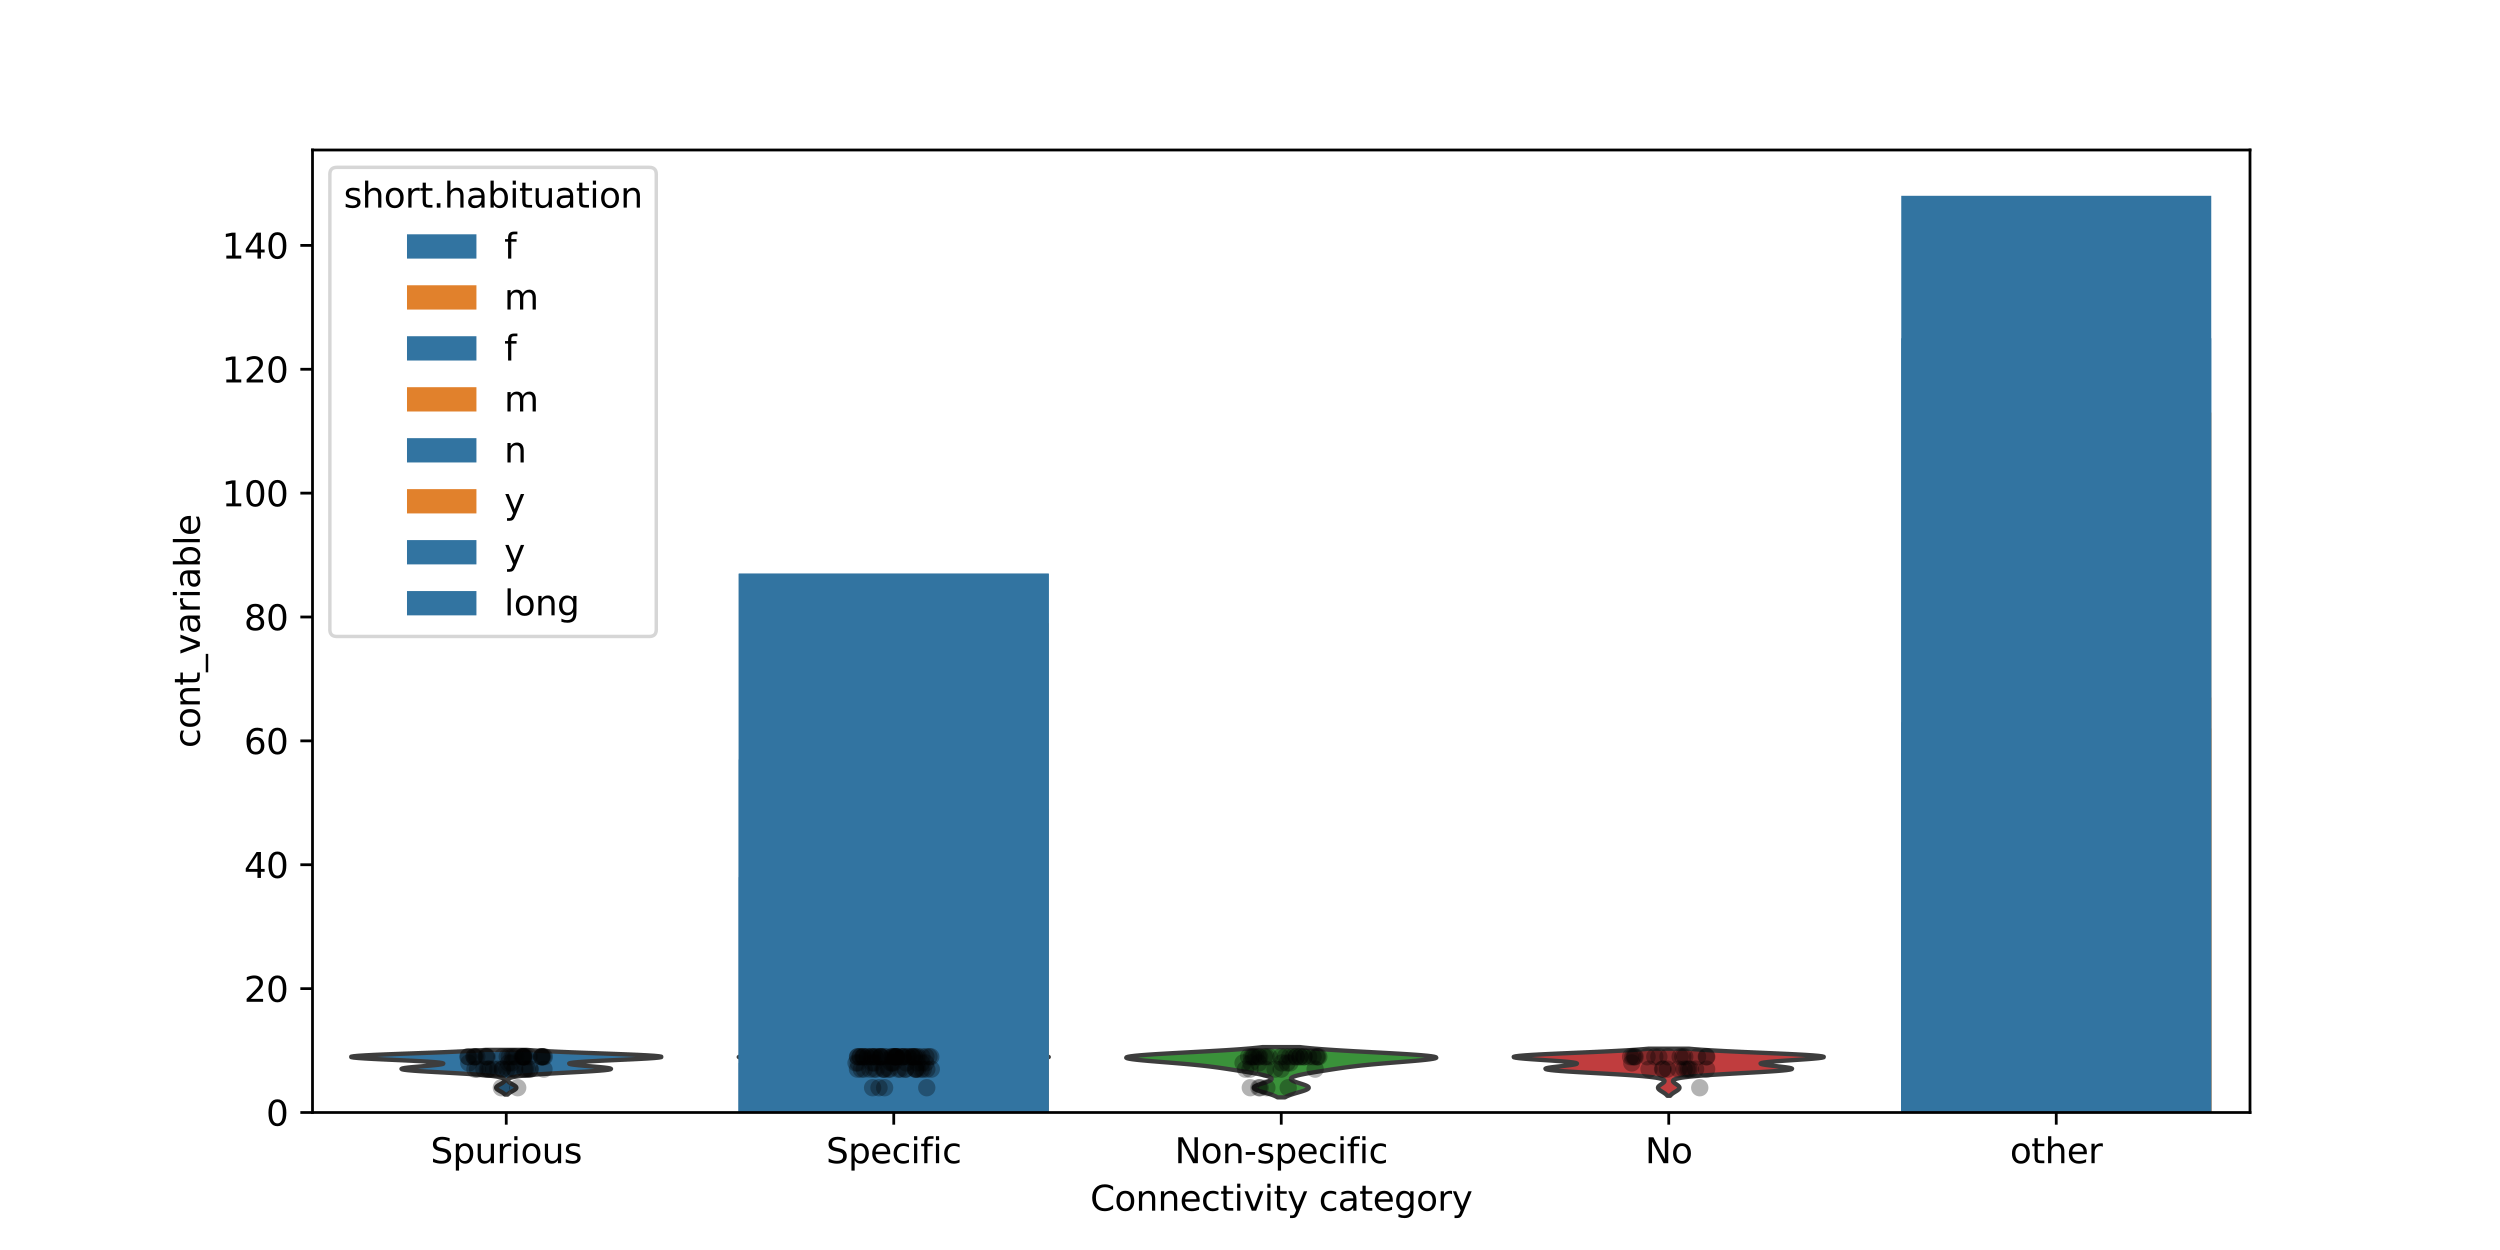 <?xml version="1.0" encoding="utf-8" standalone="no"?>
<!DOCTYPE svg PUBLIC "-//W3C//DTD SVG 1.1//EN"
  "http://www.w3.org/Graphics/SVG/1.1/DTD/svg11.dtd">
<svg xmlns:xlink="http://www.w3.org/1999/xlink" width="720pt" height="360pt" viewBox="0 0 720 360" xmlns="http://www.w3.org/2000/svg" version="1.1">
 <defs>
  <style type="text/css">*{stroke-linejoin: round; stroke-linecap: butt}</style>
 </defs>
 <g id="figure_1">
  <g id="patch_1">
   <path d="M 0 360 
L 720 360 
L 720 0 
L 0 0 
z
" style="fill: #ffffff"/>
  </g>
  <g id="axes_1">
   <g id="patch_2">
    <path d="M 90 320.4 
L 648 320.4 
L 648 43.2 
L 90 43.2 
z
" style="fill: #ffffff"/>
   </g>
   <g id="FillBetweenPolyCollection_1">
    <defs>
     <path id="m62d5a86c28" d="M 146.195 -44.764 
L 145.405 -44.764 
L 145.29 -44.893 
L 145.153 -45.023 
L 144.994 -45.153 
L 144.813 -45.283 
L 144.612 -45.413 
L 144.395 -45.543 
L 144.166 -45.673 
L 143.933 -45.803 
L 143.703 -45.933 
L 143.486 -46.063 
L 143.29 -46.193 
L 143.125 -46.323 
L 142.998 -46.453 
L 142.915 -46.582 
L 142.881 -46.712 
L 142.897 -46.842 
L 142.963 -46.972 
L 143.076 -47.102 
L 143.228 -47.232 
L 143.414 -47.362 
L 143.625 -47.492 
L 143.851 -47.622 
L 144.083 -47.752 
L 144.312 -47.882 
L 144.532 -48.012 
L 144.735 -48.141 
L 144.917 -48.271 
L 145.073 -48.401 
L 145.201 -48.531 
L 145.297 -48.661 
L 145.359 -48.791 
L 145.382 -48.921 
L 145.36 -49.051 
L 145.286 -49.181 
L 145.149 -49.311 
L 144.936 -49.441 
L 144.628 -49.571 
L 144.207 -49.701 
L 143.65 -49.83 
L 142.932 -49.96 
L 142.031 -50.09 
L 140.925 -50.22 
L 139.6 -50.35 
L 138.047 -50.48 
L 136.27 -50.61 
L 134.285 -50.74 
L 132.124 -50.87 
L 129.835 -51 
L 127.478 -51.13 
L 125.129 -51.26 
L 122.872 -51.389 
L 120.793 -51.519 
L 118.979 -51.649 
L 117.506 -51.779 
L 116.433 -51.909 
L 115.803 -52.039 
L 115.632 -52.169 
L 115.909 -52.299 
L 116.6 -52.429 
L 117.644 -52.559 
L 118.962 -52.689 
L 120.461 -52.819 
L 122.037 -52.949 
L 123.587 -53.078 
L 125.007 -53.208 
L 126.202 -53.338 
L 127.089 -53.468 
L 127.597 -53.598 
L 127.673 -53.728 
L 127.282 -53.858 
L 126.409 -53.988 
L 125.058 -54.118 
L 123.259 -54.248 
L 121.063 -54.378 
L 118.545 -54.508 
L 115.804 -54.637 
L 112.956 -54.767 
L 110.134 -54.897 
L 107.479 -55.027 
L 105.132 -55.157 
L 103.226 -55.287 
L 101.876 -55.417 
L 101.169 -55.547 
L 101.16 -55.677 
L 101.866 -55.807 
L 103.266 -55.937 
L 105.301 -56.067 
L 107.882 -56.197 
L 110.894 -56.326 
L 114.209 -56.456 
L 117.695 -56.586 
L 121.221 -56.716 
L 124.672 -56.846 
L 127.949 -56.976 
L 130.975 -57.106 
L 133.7 -57.236 
L 136.093 -57.366 
L 138.147 -57.496 
L 139.87 -57.626 
L 151.73 -57.626 
L 151.73 -57.626 
L 153.453 -57.496 
L 155.507 -57.366 
L 157.9 -57.236 
L 160.625 -57.106 
L 163.651 -56.976 
L 166.928 -56.846 
L 170.379 -56.716 
L 173.905 -56.586 
L 177.391 -56.456 
L 180.706 -56.326 
L 183.718 -56.197 
L 186.299 -56.067 
L 188.334 -55.937 
L 189.734 -55.807 
L 190.44 -55.677 
L 190.431 -55.547 
L 189.724 -55.417 
L 188.374 -55.287 
L 186.468 -55.157 
L 184.121 -55.027 
L 181.466 -54.897 
L 178.644 -54.767 
L 175.796 -54.637 
L 173.055 -54.508 
L 170.537 -54.378 
L 168.341 -54.248 
L 166.542 -54.118 
L 165.191 -53.988 
L 164.318 -53.858 
L 163.927 -53.728 
L 164.003 -53.598 
L 164.511 -53.468 
L 165.398 -53.338 
L 166.593 -53.208 
L 168.013 -53.078 
L 169.563 -52.949 
L 171.139 -52.819 
L 172.638 -52.689 
L 173.956 -52.559 
L 175 -52.429 
L 175.691 -52.299 
L 175.968 -52.169 
L 175.797 -52.039 
L 175.167 -51.909 
L 174.094 -51.779 
L 172.621 -51.649 
L 170.807 -51.519 
L 168.728 -51.389 
L 166.471 -51.26 
L 164.122 -51.13 
L 161.765 -51 
L 159.476 -50.87 
L 157.315 -50.74 
L 155.33 -50.61 
L 153.553 -50.48 
L 152 -50.35 
L 150.675 -50.22 
L 149.569 -50.09 
L 148.668 -49.96 
L 147.95 -49.83 
L 147.393 -49.701 
L 146.972 -49.571 
L 146.664 -49.441 
L 146.451 -49.311 
L 146.314 -49.181 
L 146.24 -49.051 
L 146.218 -48.921 
L 146.241 -48.791 
L 146.303 -48.661 
L 146.399 -48.531 
L 146.527 -48.401 
L 146.683 -48.271 
L 146.865 -48.141 
L 147.068 -48.012 
L 147.288 -47.882 
L 147.517 -47.752 
L 147.749 -47.622 
L 147.975 -47.492 
L 148.186 -47.362 
L 148.372 -47.232 
L 148.524 -47.102 
L 148.637 -46.972 
L 148.703 -46.842 
L 148.719 -46.712 
L 148.685 -46.582 
L 148.602 -46.453 
L 148.475 -46.323 
L 148.31 -46.193 
L 148.114 -46.063 
L 147.897 -45.933 
L 147.667 -45.803 
L 147.434 -45.673 
L 147.205 -45.543 
L 146.988 -45.413 
L 146.787 -45.283 
L 146.606 -45.153 
L 146.447 -45.023 
L 146.31 -44.893 
L 146.195 -44.764 
z
" style="stroke: #3d3d3d; stroke-width: 1.25"/>
    </defs>
    <g clip-path="url(#p982f484741)">
     <use xlink:href="#m62d5a86c28" x="0" y="360" style="fill: #3274a1; stroke: #3d3d3d; stroke-width: 1.25"/>
    </g>
   </g>
   <g id="FillBetweenPolyCollection_2">
    <defs>
     <path id="m3a0269d4bb" d="M 257.876 -44.906 
L 256.924 -44.906 
L 256.778 -45.033 
L 256.602 -45.16 
L 256.396 -45.288 
L 256.161 -45.415 
L 255.9 -45.542 
L 255.619 -45.669 
L 255.325 -45.796 
L 255.03 -45.923 
L 254.744 -46.05 
L 254.481 -46.177 
L 254.253 -46.304 
L 254.072 -46.431 
L 253.948 -46.558 
L 253.888 -46.685 
L 253.895 -46.812 
L 253.969 -46.939 
L 254.106 -47.066 
L 254.297 -47.193 
L 254.534 -47.32 
L 254.803 -47.447 
L 255.091 -47.574 
L 255.387 -47.701 
L 255.678 -47.828 
L 255.955 -47.955 
L 256.211 -48.082 
L 256.439 -48.209 
L 256.636 -48.336 
L 256.803 -48.463 
L 256.938 -48.59 
L 257.042 -48.717 
L 257.117 -48.844 
L 257.162 -48.972 
L 257.178 -49.099 
L 257.162 -49.226 
L 257.11 -49.353 
L 257.014 -49.48 
L 256.863 -49.607 
L 256.645 -49.734 
L 256.344 -49.861 
L 255.941 -49.988 
L 255.416 -50.115 
L 254.751 -50.242 
L 253.928 -50.369 
L 252.935 -50.496 
L 251.765 -50.623 
L 250.422 -50.75 
L 248.923 -50.877 
L 247.293 -51.004 
L 245.575 -51.131 
L 243.82 -51.258 
L 242.089 -51.385 
L 240.448 -51.512 
L 238.961 -51.639 
L 237.69 -51.766 
L 236.68 -51.893 
L 235.964 -52.02 
L 235.555 -52.147 
L 235.444 -52.274 
L 235.603 -52.401 
L 235.986 -52.528 
L 236.536 -52.655 
L 237.186 -52.783 
L 237.868 -52.91 
L 238.515 -53.037 
L 239.065 -53.164 
L 239.466 -53.291 
L 239.671 -53.418 
L 239.641 -53.545 
L 239.345 -53.672 
L 238.756 -53.799 
L 237.851 -53.926 
L 236.618 -54.053 
L 235.05 -54.18 
L 233.157 -54.307 
L 230.965 -54.434 
L 228.523 -54.561 
L 225.906 -54.688 
L 223.212 -54.815 
L 220.563 -54.942 
L 218.094 -55.069 
L 215.951 -55.196 
L 214.271 -55.323 
L 213.176 -55.45 
L 212.76 -55.577 
L 213.078 -55.704 
L 214.143 -55.831 
L 215.921 -55.958 
L 218.337 -56.085 
L 221.28 -56.212 
L 224.616 -56.339 
L 228.196 -56.466 
L 231.871 -56.594 
L 235.503 -56.721 
L 238.973 -56.848 
L 242.186 -56.975 
L 245.078 -57.102 
L 247.609 -57.229 
L 249.769 -57.356 
L 251.565 -57.483 
L 263.235 -57.483 
L 263.235 -57.483 
L 265.031 -57.356 
L 267.191 -57.229 
L 269.722 -57.102 
L 272.614 -56.975 
L 275.827 -56.848 
L 279.297 -56.721 
L 282.929 -56.594 
L 286.604 -56.466 
L 290.184 -56.339 
L 293.52 -56.212 
L 296.463 -56.085 
L 298.879 -55.958 
L 300.657 -55.831 
L 301.722 -55.704 
L 302.04 -55.577 
L 301.624 -55.45 
L 300.529 -55.323 
L 298.849 -55.196 
L 296.706 -55.069 
L 294.237 -54.942 
L 291.588 -54.815 
L 288.894 -54.688 
L 286.277 -54.561 
L 283.835 -54.434 
L 281.643 -54.307 
L 279.75 -54.18 
L 278.182 -54.053 
L 276.949 -53.926 
L 276.044 -53.799 
L 275.455 -53.672 
L 275.159 -53.545 
L 275.129 -53.418 
L 275.334 -53.291 
L 275.735 -53.164 
L 276.285 -53.037 
L 276.932 -52.91 
L 277.614 -52.783 
L 278.264 -52.655 
L 278.814 -52.528 
L 279.197 -52.401 
L 279.356 -52.274 
L 279.245 -52.147 
L 278.836 -52.02 
L 278.12 -51.893 
L 277.11 -51.766 
L 275.839 -51.639 
L 274.352 -51.512 
L 272.711 -51.385 
L 270.98 -51.258 
L 269.225 -51.131 
L 267.507 -51.004 
L 265.877 -50.877 
L 264.378 -50.75 
L 263.035 -50.623 
L 261.865 -50.496 
L 260.872 -50.369 
L 260.049 -50.242 
L 259.384 -50.115 
L 258.859 -49.988 
L 258.456 -49.861 
L 258.155 -49.734 
L 257.937 -49.607 
L 257.786 -49.48 
L 257.69 -49.353 
L 257.638 -49.226 
L 257.622 -49.099 
L 257.638 -48.972 
L 257.683 -48.844 
L 257.758 -48.717 
L 257.862 -48.59 
L 257.997 -48.463 
L 258.164 -48.336 
L 258.361 -48.209 
L 258.589 -48.082 
L 258.845 -47.955 
L 259.122 -47.828 
L 259.413 -47.701 
L 259.709 -47.574 
L 259.997 -47.447 
L 260.266 -47.32 
L 260.503 -47.193 
L 260.694 -47.066 
L 260.831 -46.939 
L 260.905 -46.812 
L 260.912 -46.685 
L 260.852 -46.558 
L 260.728 -46.431 
L 260.547 -46.304 
L 260.319 -46.177 
L 260.056 -46.05 
L 259.77 -45.923 
L 259.475 -45.796 
L 259.181 -45.669 
L 258.9 -45.542 
L 258.639 -45.415 
L 258.404 -45.288 
L 258.198 -45.16 
L 258.022 -45.033 
L 257.876 -44.906 
z
" style="stroke: #3d3d3d; stroke-width: 1.25"/>
    </defs>
    <g clip-path="url(#p982f484741)">
     <use xlink:href="#m3a0269d4bb" x="0" y="360" style="fill: #e1812c; stroke: #3d3d3d; stroke-width: 1.25"/>
    </g>
   </g>
   <g id="FillBetweenPolyCollection_3">
    <defs>
     <path id="m9f5814aeee" d="M 370.071 -43.956 
L 367.929 -43.956 
L 367.685 -44.102 
L 367.404 -44.248 
L 367.084 -44.394 
L 366.725 -44.541 
L 366.328 -44.687 
L 365.897 -44.833 
L 365.437 -44.979 
L 364.952 -45.126 
L 364.453 -45.272 
L 363.948 -45.418 
L 363.449 -45.564 
L 362.968 -45.711 
L 362.517 -45.857 
L 362.11 -46.003 
L 361.757 -46.149 
L 361.47 -46.296 
L 361.257 -46.442 
L 361.125 -46.588 
L 361.079 -46.734 
L 361.12 -46.881 
L 361.245 -47.027 
L 361.45 -47.173 
L 361.728 -47.319 
L 362.068 -47.466 
L 362.459 -47.612 
L 362.888 -47.758 
L 363.34 -47.904 
L 363.801 -48.05 
L 364.256 -48.197 
L 364.691 -48.343 
L 365.093 -48.489 
L 365.449 -48.635 
L 365.75 -48.782 
L 365.986 -48.928 
L 366.148 -49.074 
L 366.232 -49.22 
L 366.232 -49.367 
L 366.145 -49.513 
L 365.969 -49.659 
L 365.704 -49.805 
L 365.351 -49.952 
L 364.913 -50.098 
L 364.394 -50.244 
L 363.798 -50.39 
L 363.134 -50.537 
L 362.407 -50.683 
L 361.628 -50.829 
L 360.804 -50.975 
L 359.946 -51.121 
L 359.06 -51.268 
L 358.156 -51.414 
L 357.238 -51.56 
L 356.311 -51.706 
L 355.377 -51.853 
L 354.434 -51.999 
L 353.478 -52.145 
L 352.503 -52.291 
L 351.498 -52.438 
L 350.454 -52.584 
L 349.357 -52.73 
L 348.195 -52.876 
L 346.955 -53.023 
L 345.627 -53.169 
L 344.205 -53.315 
L 342.685 -53.461 
L 341.071 -53.608 
L 339.373 -53.754 
L 337.607 -53.9 
L 335.798 -54.046 
L 333.978 -54.192 
L 332.186 -54.339 
L 330.465 -54.485 
L 328.864 -54.631 
L 327.433 -54.777 
L 326.222 -54.924 
L 325.28 -55.07 
L 324.647 -55.216 
L 324.36 -55.362 
L 324.443 -55.509 
L 324.909 -55.655 
L 325.762 -55.801 
L 326.988 -55.947 
L 328.566 -56.094 
L 330.46 -56.24 
L 332.627 -56.386 
L 335.016 -56.532 
L 337.569 -56.679 
L 340.228 -56.825 
L 342.934 -56.971 
L 345.632 -57.117 
L 348.271 -57.264 
L 350.806 -57.41 
L 353.201 -57.556 
L 355.427 -57.702 
L 357.465 -57.848 
L 359.302 -57.995 
L 360.934 -58.141 
L 362.365 -58.287 
L 363.601 -58.433 
L 374.399 -58.433 
L 374.399 -58.433 
L 375.635 -58.287 
L 377.066 -58.141 
L 378.698 -57.995 
L 380.535 -57.848 
L 382.573 -57.702 
L 384.799 -57.556 
L 387.194 -57.41 
L 389.729 -57.264 
L 392.368 -57.117 
L 395.066 -56.971 
L 397.772 -56.825 
L 400.431 -56.679 
L 402.984 -56.532 
L 405.373 -56.386 
L 407.54 -56.24 
L 409.434 -56.094 
L 411.012 -55.947 
L 412.238 -55.801 
L 413.091 -55.655 
L 413.557 -55.509 
L 413.64 -55.362 
L 413.353 -55.216 
L 412.72 -55.07 
L 411.778 -54.924 
L 410.567 -54.777 
L 409.136 -54.631 
L 407.535 -54.485 
L 405.814 -54.339 
L 404.022 -54.192 
L 402.202 -54.046 
L 400.393 -53.9 
L 398.627 -53.754 
L 396.929 -53.608 
L 395.315 -53.461 
L 393.795 -53.315 
L 392.373 -53.169 
L 391.045 -53.023 
L 389.805 -52.876 
L 388.643 -52.73 
L 387.546 -52.584 
L 386.502 -52.438 
L 385.497 -52.291 
L 384.522 -52.145 
L 383.566 -51.999 
L 382.623 -51.853 
L 381.689 -51.706 
L 380.762 -51.56 
L 379.844 -51.414 
L 378.94 -51.268 
L 378.054 -51.121 
L 377.196 -50.975 
L 376.372 -50.829 
L 375.593 -50.683 
L 374.866 -50.537 
L 374.202 -50.39 
L 373.606 -50.244 
L 373.087 -50.098 
L 372.649 -49.952 
L 372.296 -49.805 
L 372.031 -49.659 
L 371.855 -49.513 
L 371.768 -49.367 
L 371.768 -49.22 
L 371.852 -49.074 
L 372.014 -48.928 
L 372.25 -48.782 
L 372.551 -48.635 
L 372.907 -48.489 
L 373.309 -48.343 
L 373.744 -48.197 
L 374.199 -48.05 
L 374.66 -47.904 
L 375.112 -47.758 
L 375.541 -47.612 
L 375.932 -47.466 
L 376.272 -47.319 
L 376.55 -47.173 
L 376.755 -47.027 
L 376.88 -46.881 
L 376.921 -46.734 
L 376.875 -46.588 
L 376.743 -46.442 
L 376.53 -46.296 
L 376.243 -46.149 
L 375.89 -46.003 
L 375.483 -45.857 
L 375.032 -45.711 
L 374.551 -45.564 
L 374.052 -45.418 
L 373.547 -45.272 
L 373.048 -45.126 
L 372.563 -44.979 
L 372.103 -44.833 
L 371.672 -44.687 
L 371.275 -44.541 
L 370.916 -44.394 
L 370.596 -44.248 
L 370.315 -44.102 
L 370.071 -43.956 
z
" style="stroke: #3d3d3d; stroke-width: 1.25"/>
    </defs>
    <g clip-path="url(#p982f484741)">
     <use xlink:href="#m9f5814aeee" x="0" y="360" style="fill: #3a923a; stroke: #3d3d3d; stroke-width: 1.25"/>
    </g>
   </g>
   <g id="FillBetweenPolyCollection_4">
    <defs>
     <path id="me8d72cd5c8" d="M 481.019 -44.419 
L 480.181 -44.419 
L 480.073 -44.556 
L 479.946 -44.693 
L 479.8 -44.829 
L 479.635 -44.966 
L 479.452 -45.103 
L 479.253 -45.24 
L 479.042 -45.377 
L 478.823 -45.514 
L 478.601 -45.651 
L 478.383 -45.788 
L 478.175 -45.925 
L 477.984 -46.061 
L 477.817 -46.198 
L 477.681 -46.335 
L 477.58 -46.472 
L 477.52 -46.609 
L 477.501 -46.746 
L 477.525 -46.883 
L 477.591 -47.02 
L 477.696 -47.156 
L 477.835 -47.293 
L 478.002 -47.43 
L 478.189 -47.567 
L 478.39 -47.704 
L 478.595 -47.841 
L 478.795 -47.978 
L 478.981 -48.115 
L 479.143 -48.252 
L 479.273 -48.388 
L 479.36 -48.525 
L 479.393 -48.662 
L 479.36 -48.799 
L 479.247 -48.936 
L 479.041 -49.073 
L 478.724 -49.21 
L 478.278 -49.347 
L 477.685 -49.484 
L 476.925 -49.62 
L 475.98 -49.757 
L 474.834 -49.894 
L 473.476 -50.031 
L 471.899 -50.168 
L 470.106 -50.305 
L 468.108 -50.442 
L 465.926 -50.579 
L 463.597 -50.715 
L 461.164 -50.852 
L 458.684 -50.989 
L 456.222 -51.126 
L 453.85 -51.263 
L 451.639 -51.4 
L 449.662 -51.537 
L 447.984 -51.674 
L 446.658 -51.811 
L 445.723 -51.947 
L 445.199 -52.084 
L 445.087 -52.221 
L 445.365 -52.358 
L 445.991 -52.495 
L 446.905 -52.632 
L 448.028 -52.769 
L 449.273 -52.906 
L 450.545 -53.043 
L 451.747 -53.179 
L 452.785 -53.316 
L 453.577 -53.453 
L 454.053 -53.59 
L 454.16 -53.727 
L 453.867 -53.864 
L 453.166 -54.001 
L 452.072 -54.138 
L 450.624 -54.275 
L 448.883 -54.411 
L 446.93 -54.548 
L 444.861 -54.685 
L 442.783 -54.822 
L 440.807 -54.959 
L 439.044 -55.096 
L 437.598 -55.233 
L 436.558 -55.37 
L 435.996 -55.506 
L 435.96 -55.643 
L 436.474 -55.78 
L 437.534 -55.917 
L 439.114 -56.054 
L 441.162 -56.191 
L 443.607 -56.328 
L 446.368 -56.465 
L 449.351 -56.602 
L 452.462 -56.738 
L 455.609 -56.875 
L 458.708 -57.012 
L 461.687 -57.149 
L 464.484 -57.286 
L 467.058 -57.423 
L 469.377 -57.56 
L 471.427 -57.697 
L 473.207 -57.834 
L 474.724 -57.97 
L 486.476 -57.97 
L 486.476 -57.97 
L 487.993 -57.834 
L 489.773 -57.697 
L 491.823 -57.56 
L 494.142 -57.423 
L 496.716 -57.286 
L 499.513 -57.149 
L 502.492 -57.012 
L 505.591 -56.875 
L 508.738 -56.738 
L 511.849 -56.602 
L 514.832 -56.465 
L 517.593 -56.328 
L 520.038 -56.191 
L 522.086 -56.054 
L 523.666 -55.917 
L 524.726 -55.78 
L 525.24 -55.643 
L 525.204 -55.506 
L 524.642 -55.37 
L 523.602 -55.233 
L 522.156 -55.096 
L 520.393 -54.959 
L 518.417 -54.822 
L 516.339 -54.685 
L 514.27 -54.548 
L 512.317 -54.411 
L 510.576 -54.275 
L 509.128 -54.138 
L 508.034 -54.001 
L 507.333 -53.864 
L 507.04 -53.727 
L 507.147 -53.59 
L 507.623 -53.453 
L 508.415 -53.316 
L 509.453 -53.179 
L 510.655 -53.043 
L 511.927 -52.906 
L 513.172 -52.769 
L 514.295 -52.632 
L 515.209 -52.495 
L 515.835 -52.358 
L 516.113 -52.221 
L 516.001 -52.084 
L 515.477 -51.947 
L 514.542 -51.811 
L 513.216 -51.674 
L 511.538 -51.537 
L 509.561 -51.4 
L 507.35 -51.263 
L 504.978 -51.126 
L 502.516 -50.989 
L 500.036 -50.852 
L 497.603 -50.715 
L 495.274 -50.579 
L 493.092 -50.442 
L 491.094 -50.305 
L 489.301 -50.168 
L 487.724 -50.031 
L 486.366 -49.894 
L 485.22 -49.757 
L 484.275 -49.62 
L 483.515 -49.484 
L 482.922 -49.347 
L 482.476 -49.21 
L 482.159 -49.073 
L 481.953 -48.936 
L 481.84 -48.799 
L 481.807 -48.662 
L 481.84 -48.525 
L 481.927 -48.388 
L 482.057 -48.252 
L 482.219 -48.115 
L 482.405 -47.978 
L 482.605 -47.841 
L 482.81 -47.704 
L 483.011 -47.567 
L 483.198 -47.43 
L 483.365 -47.293 
L 483.504 -47.156 
L 483.609 -47.02 
L 483.675 -46.883 
L 483.699 -46.746 
L 483.68 -46.609 
L 483.62 -46.472 
L 483.519 -46.335 
L 483.383 -46.198 
L 483.216 -46.061 
L 483.025 -45.925 
L 482.817 -45.788 
L 482.599 -45.651 
L 482.377 -45.514 
L 482.158 -45.377 
L 481.947 -45.24 
L 481.748 -45.103 
L 481.565 -44.966 
L 481.4 -44.829 
L 481.254 -44.693 
L 481.127 -44.556 
L 481.019 -44.419 
z
" style="stroke: #3d3d3d; stroke-width: 1.25"/>
    </defs>
    <g clip-path="url(#p982f484741)">
     <use xlink:href="#me8d72cd5c8" x="0" y="360" style="fill: #c03d3e; stroke: #3d3d3d; stroke-width: 1.25"/>
    </g>
   </g>
   <g id="patch_3">
    <path d="M 212.76 320.4 
L 257.4 320.4 
L 257.4 218.724 
L 212.76 218.724 
z
" clip-path="url(#p982f484741)" style="fill: #3274a1"/>
   </g>
   <g id="patch_4">
    <path d="M 547.56 320.4 
L 592.2 320.4 
L 592.2 208.022 
L 547.56 208.022 
z
" clip-path="url(#p982f484741)" style="fill: #3274a1"/>
   </g>
   <g id="patch_5">
    <path d="M 257.4 320.4 
L 302.04 320.4 
L 302.04 266.886 
L 257.4 266.886 
z
" clip-path="url(#p982f484741)" style="fill: #e1812c"/>
   </g>
   <g id="patch_6">
    <path d="M 592.2 320.4 
L 636.84 320.4 
L 636.84 209.805 
L 592.2 209.805 
z
" clip-path="url(#p982f484741)" style="fill: #e1812c"/>
   </g>
   <g id="patch_7">
    <path d="M 145.8 320.4 
L 145.8 320.4 
L 145.8 320.4 
L 145.8 320.4 
z
" clip-path="url(#p982f484741)" style="fill: #3274a1"/>
   </g>
   <g id="patch_8">
    <path d="M 145.8 320.4 
L 145.8 320.4 
L 145.8 320.4 
L 145.8 320.4 
z
" clip-path="url(#p982f484741)" style="fill: #e1812c"/>
   </g>
   <g id="patch_9">
    <path d="M 212.76 320.4 
L 257.4 320.4 
L 257.4 306.13 
L 212.76 306.13 
z
" clip-path="url(#p982f484741)" style="fill: #3274a1"/>
   </g>
   <g id="patch_10">
    <path d="M 547.56 320.4 
L 592.2 320.4 
L 592.2 298.995 
L 547.56 298.995 
z
" clip-path="url(#p982f484741)" style="fill: #3274a1"/>
   </g>
   <g id="patch_11">
    <path d="M 257.4 320.4 
L 302.04 320.4 
L 302.04 179.481 
L 257.4 179.481 
z
" clip-path="url(#p982f484741)" style="fill: #e1812c"/>
   </g>
   <g id="patch_12">
    <path d="M 592.2 320.4 
L 636.84 320.4 
L 636.84 118.832 
L 592.2 118.832 
z
" clip-path="url(#p982f484741)" style="fill: #e1812c"/>
   </g>
   <g id="patch_13">
    <path d="M 145.8 320.4 
L 145.8 320.4 
L 145.8 320.4 
L 145.8 320.4 
z
" clip-path="url(#p982f484741)" style="fill: #3274a1"/>
   </g>
   <g id="patch_14">
    <path d="M 145.8 320.4 
L 145.8 320.4 
L 145.8 320.4 
L 145.8 320.4 
z
" clip-path="url(#p982f484741)" style="fill: #e1812c"/>
   </g>
   <g id="patch_15">
    <path d="M 212.76 320.4 
L 257.4 320.4 
L 257.4 252.616 
L 212.76 252.616 
z
" clip-path="url(#p982f484741)" style="fill: #3274a1"/>
   </g>
   <g id="patch_16">
    <path d="M 547.56 320.4 
L 592.2 320.4 
L 592.2 216.941 
L 547.56 216.941 
z
" clip-path="url(#p982f484741)" style="fill: #3274a1"/>
   </g>
   <g id="patch_17">
    <path d="M 257.4 320.4 
L 302.04 320.4 
L 302.04 232.995 
L 257.4 232.995 
z
" clip-path="url(#p982f484741)" style="fill: #e1812c"/>
   </g>
   <g id="patch_18">
    <path d="M 592.2 320.4 
L 636.84 320.4 
L 636.84 200.886 
L 592.2 200.886 
z
" clip-path="url(#p982f484741)" style="fill: #e1812c"/>
   </g>
   <g id="patch_19">
    <path d="M 145.8 320.4 
L 145.8 320.4 
L 145.8 320.4 
L 145.8 320.4 
z
" clip-path="url(#p982f484741)" style="fill: #3274a1"/>
   </g>
   <g id="patch_20">
    <path d="M 145.8 320.4 
L 145.8 320.4 
L 145.8 320.4 
L 145.8 320.4 
z
" clip-path="url(#p982f484741)" style="fill: #e1812c"/>
   </g>
   <g id="patch_21">
    <path d="M 212.76 320.4 
L 302.04 320.4 
L 302.04 165.211 
L 212.76 165.211 
z
" clip-path="url(#p982f484741)" style="fill: #3274a1"/>
   </g>
   <g id="patch_22">
    <path d="M 547.56 320.4 
L 636.84 320.4 
L 636.84 97.427 
L 547.56 97.427 
z
" clip-path="url(#p982f484741)" style="fill: #3274a1"/>
   </g>
   <g id="patch_23">
    <path d="M 145.8 320.4 
L 145.8 320.4 
L 145.8 320.4 
L 145.8 320.4 
z
" clip-path="url(#p982f484741)" style="fill: #3274a1"/>
   </g>
   <g id="patch_24">
    <path d="M 212.76 320.4 
L 302.04 320.4 
L 302.04 165.211 
L 212.76 165.211 
z
" clip-path="url(#p982f484741)" style="fill: #3274a1"/>
   </g>
   <g id="patch_25">
    <path d="M 547.56 320.4 
L 636.84 320.4 
L 636.84 56.4 
L 547.56 56.4 
z
" clip-path="url(#p982f484741)" style="fill: #3274a1"/>
   </g>
   <g id="patch_26">
    <path d="M 145.8 320.4 
L 145.8 320.4 
L 145.8 320.4 
L 145.8 320.4 
z
" clip-path="url(#p982f484741)" style="fill: #3274a1"/>
   </g>
   <g id="matplotlib.axis_1">
    <g id="xtick_1">
     <g id="line2d_1">
      <defs>
       <path id="m74651af36d" d="M 0 0 
L 0 3.5 
" style="stroke: #000000; stroke-width: 0.8"/>
      </defs>
      <g>
       <use xlink:href="#m74651af36d" x="145.8" y="320.4" style="stroke: #000000; stroke-width: 0.8"/>
      </g>
     </g>
     <g id="text_1">
      <!-- Spurious -->
      <g transform="translate(124.005 334.998) scale(0.1 -0.1)">
       <defs>
        <path id="DejaVuSans-53" d="M 3425 4513 
L 3425 3897 
Q 3066 4069 2747 4153 
Q 2428 4238 2131 4238 
Q 1616 4238 1336 4038 
Q 1056 3838 1056 3469 
Q 1056 3159 1242 3001 
Q 1428 2844 1947 2747 
L 2328 2669 
Q 3034 2534 3370 2195 
Q 3706 1856 3706 1288 
Q 3706 609 3251 259 
Q 2797 -91 1919 -91 
Q 1588 -91 1214 -16 
Q 841 59 441 206 
L 441 856 
Q 825 641 1194 531 
Q 1563 422 1919 422 
Q 2459 422 2753 634 
Q 3047 847 3047 1241 
Q 3047 1584 2836 1778 
Q 2625 1972 2144 2069 
L 1759 2144 
Q 1053 2284 737 2584 
Q 422 2884 422 3419 
Q 422 4038 858 4394 
Q 1294 4750 2059 4750 
Q 2388 4750 2728 4690 
Q 3069 4631 3425 4513 
z
" transform="scale(0.016)"/>
        <path id="DejaVuSans-70" d="M 1159 525 
L 1159 -1331 
L 581 -1331 
L 581 3500 
L 1159 3500 
L 1159 2969 
Q 1341 3281 1617 3432 
Q 1894 3584 2278 3584 
Q 2916 3584 3314 3078 
Q 3713 2572 3713 1747 
Q 3713 922 3314 415 
Q 2916 -91 2278 -91 
Q 1894 -91 1617 61 
Q 1341 213 1159 525 
z
M 3116 1747 
Q 3116 2381 2855 2742 
Q 2594 3103 2138 3103 
Q 1681 3103 1420 2742 
Q 1159 2381 1159 1747 
Q 1159 1113 1420 752 
Q 1681 391 2138 391 
Q 2594 391 2855 752 
Q 3116 1113 3116 1747 
z
" transform="scale(0.016)"/>
        <path id="DejaVuSans-75" d="M 544 1381 
L 544 3500 
L 1119 3500 
L 1119 1403 
Q 1119 906 1312 657 
Q 1506 409 1894 409 
Q 2359 409 2629 706 
Q 2900 1003 2900 1516 
L 2900 3500 
L 3475 3500 
L 3475 0 
L 2900 0 
L 2900 538 
Q 2691 219 2414 64 
Q 2138 -91 1772 -91 
Q 1169 -91 856 284 
Q 544 659 544 1381 
z
M 1991 3584 
L 1991 3584 
z
" transform="scale(0.016)"/>
        <path id="DejaVuSans-72" d="M 2631 2963 
Q 2534 3019 2420 3045 
Q 2306 3072 2169 3072 
Q 1681 3072 1420 2755 
Q 1159 2438 1159 1844 
L 1159 0 
L 581 0 
L 581 3500 
L 1159 3500 
L 1159 2956 
Q 1341 3275 1631 3429 
Q 1922 3584 2338 3584 
Q 2397 3584 2469 3576 
Q 2541 3569 2628 3553 
L 2631 2963 
z
" transform="scale(0.016)"/>
        <path id="DejaVuSans-69" d="M 603 3500 
L 1178 3500 
L 1178 0 
L 603 0 
L 603 3500 
z
M 603 4863 
L 1178 4863 
L 1178 4134 
L 603 4134 
L 603 4863 
z
" transform="scale(0.016)"/>
        <path id="DejaVuSans-6f" d="M 1959 3097 
Q 1497 3097 1228 2736 
Q 959 2375 959 1747 
Q 959 1119 1226 758 
Q 1494 397 1959 397 
Q 2419 397 2687 759 
Q 2956 1122 2956 1747 
Q 2956 2369 2687 2733 
Q 2419 3097 1959 3097 
z
M 1959 3584 
Q 2709 3584 3137 3096 
Q 3566 2609 3566 1747 
Q 3566 888 3137 398 
Q 2709 -91 1959 -91 
Q 1206 -91 779 398 
Q 353 888 353 1747 
Q 353 2609 779 3096 
Q 1206 3584 1959 3584 
z
" transform="scale(0.016)"/>
        <path id="DejaVuSans-73" d="M 2834 3397 
L 2834 2853 
Q 2591 2978 2328 3040 
Q 2066 3103 1784 3103 
Q 1356 3103 1142 2972 
Q 928 2841 928 2578 
Q 928 2378 1081 2264 
Q 1234 2150 1697 2047 
L 1894 2003 
Q 2506 1872 2764 1633 
Q 3022 1394 3022 966 
Q 3022 478 2636 193 
Q 2250 -91 1575 -91 
Q 1294 -91 989 -36 
Q 684 19 347 128 
L 347 722 
Q 666 556 975 473 
Q 1284 391 1588 391 
Q 1994 391 2212 530 
Q 2431 669 2431 922 
Q 2431 1156 2273 1281 
Q 2116 1406 1581 1522 
L 1381 1569 
Q 847 1681 609 1914 
Q 372 2147 372 2553 
Q 372 3047 722 3315 
Q 1072 3584 1716 3584 
Q 2034 3584 2315 3537 
Q 2597 3491 2834 3397 
z
" transform="scale(0.016)"/>
       </defs>
       <use xlink:href="#DejaVuSans-53"/>
       <use xlink:href="#DejaVuSans-70" transform="translate(63.477 0)"/>
       <use xlink:href="#DejaVuSans-75" transform="translate(126.953 0)"/>
       <use xlink:href="#DejaVuSans-72" transform="translate(190.332 0)"/>
       <use xlink:href="#DejaVuSans-69" transform="translate(231.445 0)"/>
       <use xlink:href="#DejaVuSans-6f" transform="translate(259.229 0)"/>
       <use xlink:href="#DejaVuSans-75" transform="translate(320.41 0)"/>
       <use xlink:href="#DejaVuSans-73" transform="translate(383.789 0)"/>
      </g>
     </g>
    </g>
    <g id="xtick_2">
     <g id="line2d_2">
      <g>
       <use xlink:href="#m74651af36d" x="257.4" y="320.4" style="stroke: #000000; stroke-width: 0.8"/>
      </g>
     </g>
     <g id="text_2">
      <!-- Specific -->
      <g transform="translate(237.938 334.998) scale(0.1 -0.1)">
       <defs>
        <path id="DejaVuSans-65" d="M 3597 1894 
L 3597 1613 
L 953 1613 
Q 991 1019 1311 708 
Q 1631 397 2203 397 
Q 2534 397 2845 478 
Q 3156 559 3463 722 
L 3463 178 
Q 3153 47 2828 -22 
Q 2503 -91 2169 -91 
Q 1331 -91 842 396 
Q 353 884 353 1716 
Q 353 2575 817 3079 
Q 1281 3584 2069 3584 
Q 2775 3584 3186 3129 
Q 3597 2675 3597 1894 
z
M 3022 2063 
Q 3016 2534 2758 2815 
Q 2500 3097 2075 3097 
Q 1594 3097 1305 2825 
Q 1016 2553 972 2059 
L 3022 2063 
z
" transform="scale(0.016)"/>
        <path id="DejaVuSans-63" d="M 3122 3366 
L 3122 2828 
Q 2878 2963 2633 3030 
Q 2388 3097 2138 3097 
Q 1578 3097 1268 2742 
Q 959 2388 959 1747 
Q 959 1106 1268 751 
Q 1578 397 2138 397 
Q 2388 397 2633 464 
Q 2878 531 3122 666 
L 3122 134 
Q 2881 22 2623 -34 
Q 2366 -91 2075 -91 
Q 1284 -91 818 406 
Q 353 903 353 1747 
Q 353 2603 823 3093 
Q 1294 3584 2113 3584 
Q 2378 3584 2631 3529 
Q 2884 3475 3122 3366 
z
" transform="scale(0.016)"/>
        <path id="DejaVuSans-66" d="M 2375 4863 
L 2375 4384 
L 1825 4384 
Q 1516 4384 1395 4259 
Q 1275 4134 1275 3809 
L 1275 3500 
L 2222 3500 
L 2222 3053 
L 1275 3053 
L 1275 0 
L 697 0 
L 697 3053 
L 147 3053 
L 147 3500 
L 697 3500 
L 697 3744 
Q 697 4328 969 4595 
Q 1241 4863 1831 4863 
L 2375 4863 
z
" transform="scale(0.016)"/>
       </defs>
       <use xlink:href="#DejaVuSans-53"/>
       <use xlink:href="#DejaVuSans-70" transform="translate(63.477 0)"/>
       <use xlink:href="#DejaVuSans-65" transform="translate(126.953 0)"/>
       <use xlink:href="#DejaVuSans-63" transform="translate(188.477 0)"/>
       <use xlink:href="#DejaVuSans-69" transform="translate(243.457 0)"/>
       <use xlink:href="#DejaVuSans-66" transform="translate(271.24 0)"/>
       <use xlink:href="#DejaVuSans-69" transform="translate(306.445 0)"/>
       <use xlink:href="#DejaVuSans-63" transform="translate(334.229 0)"/>
      </g>
     </g>
    </g>
    <g id="xtick_3">
     <g id="line2d_3">
      <g>
       <use xlink:href="#m74651af36d" x="369" y="320.4" style="stroke: #000000; stroke-width: 0.8"/>
      </g>
     </g>
     <g id="text_3">
      <!-- Non-specific -->
      <g transform="translate(338.335 334.998) scale(0.1 -0.1)">
       <defs>
        <path id="DejaVuSans-4e" d="M 628 4666 
L 1478 4666 
L 3547 763 
L 3547 4666 
L 4159 4666 
L 4159 0 
L 3309 0 
L 1241 3903 
L 1241 0 
L 628 0 
L 628 4666 
z
" transform="scale(0.016)"/>
        <path id="DejaVuSans-6e" d="M 3513 2113 
L 3513 0 
L 2938 0 
L 2938 2094 
Q 2938 2591 2744 2837 
Q 2550 3084 2163 3084 
Q 1697 3084 1428 2787 
Q 1159 2491 1159 1978 
L 1159 0 
L 581 0 
L 581 3500 
L 1159 3500 
L 1159 2956 
Q 1366 3272 1645 3428 
Q 1925 3584 2291 3584 
Q 2894 3584 3203 3211 
Q 3513 2838 3513 2113 
z
" transform="scale(0.016)"/>
        <path id="DejaVuSans-2d" d="M 313 2009 
L 1997 2009 
L 1997 1497 
L 313 1497 
L 313 2009 
z
" transform="scale(0.016)"/>
       </defs>
       <use xlink:href="#DejaVuSans-4e"/>
       <use xlink:href="#DejaVuSans-6f" transform="translate(74.805 0)"/>
       <use xlink:href="#DejaVuSans-6e" transform="translate(135.986 0)"/>
       <use xlink:href="#DejaVuSans-2d" transform="translate(199.365 0)"/>
       <use xlink:href="#DejaVuSans-73" transform="translate(235.449 0)"/>
       <use xlink:href="#DejaVuSans-70" transform="translate(287.549 0)"/>
       <use xlink:href="#DejaVuSans-65" transform="translate(351.025 0)"/>
       <use xlink:href="#DejaVuSans-63" transform="translate(412.549 0)"/>
       <use xlink:href="#DejaVuSans-69" transform="translate(467.529 0)"/>
       <use xlink:href="#DejaVuSans-66" transform="translate(495.312 0)"/>
       <use xlink:href="#DejaVuSans-69" transform="translate(530.518 0)"/>
       <use xlink:href="#DejaVuSans-63" transform="translate(558.301 0)"/>
      </g>
     </g>
    </g>
    <g id="xtick_4">
     <g id="line2d_4">
      <g>
       <use xlink:href="#m74651af36d" x="480.6" y="320.4" style="stroke: #000000; stroke-width: 0.8"/>
      </g>
     </g>
     <g id="text_4">
      <!-- No -->
      <g transform="translate(473.8 334.998) scale(0.1 -0.1)">
       <use xlink:href="#DejaVuSans-4e"/>
       <use xlink:href="#DejaVuSans-6f" transform="translate(74.805 0)"/>
      </g>
     </g>
    </g>
    <g id="xtick_5">
     <g id="line2d_5">
      <g>
       <use xlink:href="#m74651af36d" x="592.2" y="320.4" style="stroke: #000000; stroke-width: 0.8"/>
      </g>
     </g>
     <g id="text_5">
      <!-- other -->
      <g transform="translate(578.88 334.998) scale(0.1 -0.1)">
       <defs>
        <path id="DejaVuSans-74" d="M 1172 4494 
L 1172 3500 
L 2356 3500 
L 2356 3053 
L 1172 3053 
L 1172 1153 
Q 1172 725 1289 603 
Q 1406 481 1766 481 
L 2356 481 
L 2356 0 
L 1766 0 
Q 1100 0 847 248 
Q 594 497 594 1153 
L 594 3053 
L 172 3053 
L 172 3500 
L 594 3500 
L 594 4494 
L 1172 4494 
z
" transform="scale(0.016)"/>
        <path id="DejaVuSans-68" d="M 3513 2113 
L 3513 0 
L 2938 0 
L 2938 2094 
Q 2938 2591 2744 2837 
Q 2550 3084 2163 3084 
Q 1697 3084 1428 2787 
Q 1159 2491 1159 1978 
L 1159 0 
L 581 0 
L 581 4863 
L 1159 4863 
L 1159 2956 
Q 1366 3272 1645 3428 
Q 1925 3584 2291 3584 
Q 2894 3584 3203 3211 
Q 3513 2838 3513 2113 
z
" transform="scale(0.016)"/>
       </defs>
       <use xlink:href="#DejaVuSans-6f"/>
       <use xlink:href="#DejaVuSans-74" transform="translate(61.182 0)"/>
       <use xlink:href="#DejaVuSans-68" transform="translate(100.391 0)"/>
       <use xlink:href="#DejaVuSans-65" transform="translate(163.77 0)"/>
       <use xlink:href="#DejaVuSans-72" transform="translate(225.293 0)"/>
      </g>
     </g>
    </g>
    <g id="text_6">
     <!-- Connectivity category -->
     <g transform="translate(313.981 348.677) scale(0.1 -0.1)">
      <defs>
       <path id="DejaVuSans-43" d="M 4122 4306 
L 4122 3641 
Q 3803 3938 3442 4084 
Q 3081 4231 2675 4231 
Q 1875 4231 1450 3742 
Q 1025 3253 1025 2328 
Q 1025 1406 1450 917 
Q 1875 428 2675 428 
Q 3081 428 3442 575 
Q 3803 722 4122 1019 
L 4122 359 
Q 3791 134 3420 21 
Q 3050 -91 2638 -91 
Q 1578 -91 968 557 
Q 359 1206 359 2328 
Q 359 3453 968 4101 
Q 1578 4750 2638 4750 
Q 3056 4750 3426 4639 
Q 3797 4528 4122 4306 
z
" transform="scale(0.016)"/>
       <path id="DejaVuSans-76" d="M 191 3500 
L 800 3500 
L 1894 563 
L 2988 3500 
L 3597 3500 
L 2284 0 
L 1503 0 
L 191 3500 
z
" transform="scale(0.016)"/>
       <path id="DejaVuSans-79" d="M 2059 -325 
Q 1816 -950 1584 -1140 
Q 1353 -1331 966 -1331 
L 506 -1331 
L 506 -850 
L 844 -850 
Q 1081 -850 1212 -737 
Q 1344 -625 1503 -206 
L 1606 56 
L 191 3500 
L 800 3500 
L 1894 763 
L 2988 3500 
L 3597 3500 
L 2059 -325 
z
" transform="scale(0.016)"/>
       <path id="DejaVuSans-20" transform="scale(0.016)"/>
       <path id="DejaVuSans-61" d="M 2194 1759 
Q 1497 1759 1228 1600 
Q 959 1441 959 1056 
Q 959 750 1161 570 
Q 1363 391 1709 391 
Q 2188 391 2477 730 
Q 2766 1069 2766 1631 
L 2766 1759 
L 2194 1759 
z
M 3341 1997 
L 3341 0 
L 2766 0 
L 2766 531 
Q 2569 213 2275 61 
Q 1981 -91 1556 -91 
Q 1019 -91 701 211 
Q 384 513 384 1019 
Q 384 1609 779 1909 
Q 1175 2209 1959 2209 
L 2766 2209 
L 2766 2266 
Q 2766 2663 2505 2880 
Q 2244 3097 1772 3097 
Q 1472 3097 1187 3025 
Q 903 2953 641 2809 
L 641 3341 
Q 956 3463 1253 3523 
Q 1550 3584 1831 3584 
Q 2591 3584 2966 3190 
Q 3341 2797 3341 1997 
z
" transform="scale(0.016)"/>
       <path id="DejaVuSans-67" d="M 2906 1791 
Q 2906 2416 2648 2759 
Q 2391 3103 1925 3103 
Q 1463 3103 1205 2759 
Q 947 2416 947 1791 
Q 947 1169 1205 825 
Q 1463 481 1925 481 
Q 2391 481 2648 825 
Q 2906 1169 2906 1791 
z
M 3481 434 
Q 3481 -459 3084 -895 
Q 2688 -1331 1869 -1331 
Q 1566 -1331 1297 -1286 
Q 1028 -1241 775 -1147 
L 775 -588 
Q 1028 -725 1275 -790 
Q 1522 -856 1778 -856 
Q 2344 -856 2625 -561 
Q 2906 -266 2906 331 
L 2906 616 
Q 2728 306 2450 153 
Q 2172 0 1784 0 
Q 1141 0 747 490 
Q 353 981 353 1791 
Q 353 2603 747 3093 
Q 1141 3584 1784 3584 
Q 2172 3584 2450 3431 
Q 2728 3278 2906 2969 
L 2906 3500 
L 3481 3500 
L 3481 434 
z
" transform="scale(0.016)"/>
      </defs>
      <use xlink:href="#DejaVuSans-43"/>
      <use xlink:href="#DejaVuSans-6f" transform="translate(69.824 0)"/>
      <use xlink:href="#DejaVuSans-6e" transform="translate(131.006 0)"/>
      <use xlink:href="#DejaVuSans-6e" transform="translate(194.385 0)"/>
      <use xlink:href="#DejaVuSans-65" transform="translate(257.764 0)"/>
      <use xlink:href="#DejaVuSans-63" transform="translate(319.287 0)"/>
      <use xlink:href="#DejaVuSans-74" transform="translate(374.268 0)"/>
      <use xlink:href="#DejaVuSans-69" transform="translate(413.477 0)"/>
      <use xlink:href="#DejaVuSans-76" transform="translate(441.26 0)"/>
      <use xlink:href="#DejaVuSans-69" transform="translate(500.439 0)"/>
      <use xlink:href="#DejaVuSans-74" transform="translate(528.223 0)"/>
      <use xlink:href="#DejaVuSans-79" transform="translate(567.432 0)"/>
      <use xlink:href="#DejaVuSans-20" transform="translate(626.611 0)"/>
      <use xlink:href="#DejaVuSans-63" transform="translate(658.398 0)"/>
      <use xlink:href="#DejaVuSans-61" transform="translate(713.379 0)"/>
      <use xlink:href="#DejaVuSans-74" transform="translate(774.658 0)"/>
      <use xlink:href="#DejaVuSans-65" transform="translate(813.867 0)"/>
      <use xlink:href="#DejaVuSans-67" transform="translate(875.391 0)"/>
      <use xlink:href="#DejaVuSans-6f" transform="translate(938.867 0)"/>
      <use xlink:href="#DejaVuSans-72" transform="translate(1000.049 0)"/>
      <use xlink:href="#DejaVuSans-79" transform="translate(1041.162 0)"/>
     </g>
    </g>
   </g>
   <g id="matplotlib.axis_2">
    <g id="ytick_1">
     <g id="line2d_6">
      <defs>
       <path id="md37d94df4a" d="M 0 0 
L -3.5 0 
" style="stroke: #000000; stroke-width: 0.8"/>
      </defs>
      <g>
       <use xlink:href="#md37d94df4a" x="90" y="320.4" style="stroke: #000000; stroke-width: 0.8"/>
      </g>
     </g>
     <g id="text_7">
      <!-- 0 -->
      <g transform="translate(76.638 324.199) scale(0.1 -0.1)">
       <defs>
        <path id="DejaVuSans-30" d="M 2034 4250 
Q 1547 4250 1301 3770 
Q 1056 3291 1056 2328 
Q 1056 1369 1301 889 
Q 1547 409 2034 409 
Q 2525 409 2770 889 
Q 3016 1369 3016 2328 
Q 3016 3291 2770 3770 
Q 2525 4250 2034 4250 
z
M 2034 4750 
Q 2819 4750 3233 4129 
Q 3647 3509 3647 2328 
Q 3647 1150 3233 529 
Q 2819 -91 2034 -91 
Q 1250 -91 836 529 
Q 422 1150 422 2328 
Q 422 3509 836 4129 
Q 1250 4750 2034 4750 
z
" transform="scale(0.016)"/>
       </defs>
       <use xlink:href="#DejaVuSans-30"/>
      </g>
     </g>
    </g>
    <g id="ytick_2">
     <g id="line2d_7">
      <g>
       <use xlink:href="#md37d94df4a" x="90" y="284.724" style="stroke: #000000; stroke-width: 0.8"/>
      </g>
     </g>
     <g id="text_8">
      <!-- 20 -->
      <g transform="translate(70.275 288.524) scale(0.1 -0.1)">
       <defs>
        <path id="DejaVuSans-32" d="M 1228 531 
L 3431 531 
L 3431 0 
L 469 0 
L 469 531 
Q 828 903 1448 1529 
Q 2069 2156 2228 2338 
Q 2531 2678 2651 2914 
Q 2772 3150 2772 3378 
Q 2772 3750 2511 3984 
Q 2250 4219 1831 4219 
Q 1534 4219 1204 4116 
Q 875 4013 500 3803 
L 500 4441 
Q 881 4594 1212 4672 
Q 1544 4750 1819 4750 
Q 2544 4750 2975 4387 
Q 3406 4025 3406 3419 
Q 3406 3131 3298 2873 
Q 3191 2616 2906 2266 
Q 2828 2175 2409 1742 
Q 1991 1309 1228 531 
z
" transform="scale(0.016)"/>
       </defs>
       <use xlink:href="#DejaVuSans-32"/>
       <use xlink:href="#DejaVuSans-30" transform="translate(63.623 0)"/>
      </g>
     </g>
    </g>
    <g id="ytick_3">
     <g id="line2d_8">
      <g>
       <use xlink:href="#md37d94df4a" x="90" y="249.049" style="stroke: #000000; stroke-width: 0.8"/>
      </g>
     </g>
     <g id="text_9">
      <!-- 40 -->
      <g transform="translate(70.275 252.848) scale(0.1 -0.1)">
       <defs>
        <path id="DejaVuSans-34" d="M 2419 4116 
L 825 1625 
L 2419 1625 
L 2419 4116 
z
M 2253 4666 
L 3047 4666 
L 3047 1625 
L 3713 1625 
L 3713 1100 
L 3047 1100 
L 3047 0 
L 2419 0 
L 2419 1100 
L 313 1100 
L 313 1709 
L 2253 4666 
z
" transform="scale(0.016)"/>
       </defs>
       <use xlink:href="#DejaVuSans-34"/>
       <use xlink:href="#DejaVuSans-30" transform="translate(63.623 0)"/>
      </g>
     </g>
    </g>
    <g id="ytick_4">
     <g id="line2d_9">
      <g>
       <use xlink:href="#md37d94df4a" x="90" y="213.373" style="stroke: #000000; stroke-width: 0.8"/>
      </g>
     </g>
     <g id="text_10">
      <!-- 60 -->
      <g transform="translate(70.275 217.172) scale(0.1 -0.1)">
       <defs>
        <path id="DejaVuSans-36" d="M 2113 2584 
Q 1688 2584 1439 2293 
Q 1191 2003 1191 1497 
Q 1191 994 1439 701 
Q 1688 409 2113 409 
Q 2538 409 2786 701 
Q 3034 994 3034 1497 
Q 3034 2003 2786 2293 
Q 2538 2584 2113 2584 
z
M 3366 4563 
L 3366 3988 
Q 3128 4100 2886 4159 
Q 2644 4219 2406 4219 
Q 1781 4219 1451 3797 
Q 1122 3375 1075 2522 
Q 1259 2794 1537 2939 
Q 1816 3084 2150 3084 
Q 2853 3084 3261 2657 
Q 3669 2231 3669 1497 
Q 3669 778 3244 343 
Q 2819 -91 2113 -91 
Q 1303 -91 875 529 
Q 447 1150 447 2328 
Q 447 3434 972 4092 
Q 1497 4750 2381 4750 
Q 2619 4750 2861 4703 
Q 3103 4656 3366 4563 
z
" transform="scale(0.016)"/>
       </defs>
       <use xlink:href="#DejaVuSans-36"/>
       <use xlink:href="#DejaVuSans-30" transform="translate(63.623 0)"/>
      </g>
     </g>
    </g>
    <g id="ytick_5">
     <g id="line2d_10">
      <g>
       <use xlink:href="#md37d94df4a" x="90" y="177.697" style="stroke: #000000; stroke-width: 0.8"/>
      </g>
     </g>
     <g id="text_11">
      <!-- 80 -->
      <g transform="translate(70.275 181.497) scale(0.1 -0.1)">
       <defs>
        <path id="DejaVuSans-38" d="M 2034 2216 
Q 1584 2216 1326 1975 
Q 1069 1734 1069 1313 
Q 1069 891 1326 650 
Q 1584 409 2034 409 
Q 2484 409 2743 651 
Q 3003 894 3003 1313 
Q 3003 1734 2745 1975 
Q 2488 2216 2034 2216 
z
M 1403 2484 
Q 997 2584 770 2862 
Q 544 3141 544 3541 
Q 544 4100 942 4425 
Q 1341 4750 2034 4750 
Q 2731 4750 3128 4425 
Q 3525 4100 3525 3541 
Q 3525 3141 3298 2862 
Q 3072 2584 2669 2484 
Q 3125 2378 3379 2068 
Q 3634 1759 3634 1313 
Q 3634 634 3220 271 
Q 2806 -91 2034 -91 
Q 1263 -91 848 271 
Q 434 634 434 1313 
Q 434 1759 690 2068 
Q 947 2378 1403 2484 
z
M 1172 3481 
Q 1172 3119 1398 2916 
Q 1625 2713 2034 2713 
Q 2441 2713 2670 2916 
Q 2900 3119 2900 3481 
Q 2900 3844 2670 4047 
Q 2441 4250 2034 4250 
Q 1625 4250 1398 4047 
Q 1172 3844 1172 3481 
z
" transform="scale(0.016)"/>
       </defs>
       <use xlink:href="#DejaVuSans-38"/>
       <use xlink:href="#DejaVuSans-30" transform="translate(63.623 0)"/>
      </g>
     </g>
    </g>
    <g id="ytick_6">
     <g id="line2d_11">
      <g>
       <use xlink:href="#md37d94df4a" x="90" y="142.022" style="stroke: #000000; stroke-width: 0.8"/>
      </g>
     </g>
     <g id="text_12">
      <!-- 100 -->
      <g transform="translate(63.913 145.821) scale(0.1 -0.1)">
       <defs>
        <path id="DejaVuSans-31" d="M 794 531 
L 1825 531 
L 1825 4091 
L 703 3866 
L 703 4441 
L 1819 4666 
L 2450 4666 
L 2450 531 
L 3481 531 
L 3481 0 
L 794 0 
L 794 531 
z
" transform="scale(0.016)"/>
       </defs>
       <use xlink:href="#DejaVuSans-31"/>
       <use xlink:href="#DejaVuSans-30" transform="translate(63.623 0)"/>
       <use xlink:href="#DejaVuSans-30" transform="translate(127.246 0)"/>
      </g>
     </g>
    </g>
    <g id="ytick_7">
     <g id="line2d_12">
      <g>
       <use xlink:href="#md37d94df4a" x="90" y="106.346" style="stroke: #000000; stroke-width: 0.8"/>
      </g>
     </g>
     <g id="text_13">
      <!-- 120 -->
      <g transform="translate(63.913 110.145) scale(0.1 -0.1)">
       <use xlink:href="#DejaVuSans-31"/>
       <use xlink:href="#DejaVuSans-32" transform="translate(63.623 0)"/>
       <use xlink:href="#DejaVuSans-30" transform="translate(127.246 0)"/>
      </g>
     </g>
    </g>
    <g id="ytick_8">
     <g id="line2d_13">
      <g>
       <use xlink:href="#md37d94df4a" x="90" y="70.67" style="stroke: #000000; stroke-width: 0.8"/>
      </g>
     </g>
     <g id="text_14">
      <!-- 140 -->
      <g transform="translate(63.913 74.469) scale(0.1 -0.1)">
       <use xlink:href="#DejaVuSans-31"/>
       <use xlink:href="#DejaVuSans-34" transform="translate(63.623 0)"/>
       <use xlink:href="#DejaVuSans-30" transform="translate(127.246 0)"/>
      </g>
     </g>
    </g>
    <g id="text_15">
     <!-- cont_variable -->
     <g transform="translate(57.555 215.409) rotate(-90) scale(0.1 -0.1)">
      <defs>
       <path id="DejaVuSans-5f" d="M 3263 -1063 
L 3263 -1509 
L -63 -1509 
L -63 -1063 
L 3263 -1063 
z
" transform="scale(0.016)"/>
       <path id="DejaVuSans-62" d="M 3116 1747 
Q 3116 2381 2855 2742 
Q 2594 3103 2138 3103 
Q 1681 3103 1420 2742 
Q 1159 2381 1159 1747 
Q 1159 1113 1420 752 
Q 1681 391 2138 391 
Q 2594 391 2855 752 
Q 3116 1113 3116 1747 
z
M 1159 2969 
Q 1341 3281 1617 3432 
Q 1894 3584 2278 3584 
Q 2916 3584 3314 3078 
Q 3713 2572 3713 1747 
Q 3713 922 3314 415 
Q 2916 -91 2278 -91 
Q 1894 -91 1617 61 
Q 1341 213 1159 525 
L 1159 0 
L 581 0 
L 581 4863 
L 1159 4863 
L 1159 2969 
z
" transform="scale(0.016)"/>
       <path id="DejaVuSans-6c" d="M 603 4863 
L 1178 4863 
L 1178 0 
L 603 0 
L 603 4863 
z
" transform="scale(0.016)"/>
      </defs>
      <use xlink:href="#DejaVuSans-63"/>
      <use xlink:href="#DejaVuSans-6f" transform="translate(54.98 0)"/>
      <use xlink:href="#DejaVuSans-6e" transform="translate(116.162 0)"/>
      <use xlink:href="#DejaVuSans-74" transform="translate(179.541 0)"/>
      <use xlink:href="#DejaVuSans-5f" transform="translate(218.75 0)"/>
      <use xlink:href="#DejaVuSans-76" transform="translate(268.75 0)"/>
      <use xlink:href="#DejaVuSans-61" transform="translate(327.93 0)"/>
      <use xlink:href="#DejaVuSans-72" transform="translate(389.209 0)"/>
      <use xlink:href="#DejaVuSans-69" transform="translate(430.322 0)"/>
      <use xlink:href="#DejaVuSans-61" transform="translate(458.105 0)"/>
      <use xlink:href="#DejaVuSans-62" transform="translate(519.385 0)"/>
      <use xlink:href="#DejaVuSans-6c" transform="translate(582.861 0)"/>
      <use xlink:href="#DejaVuSans-65" transform="translate(610.645 0)"/>
     </g>
    </g>
   </g>
   <g id="line2d_14">
    <path clip-path="url(#p982f484741)" style="fill: none; stroke: #424242; stroke-width: 2.25; stroke-linecap: square"/>
   </g>
   <g id="line2d_15">
    <path clip-path="url(#p982f484741)" style="fill: none; stroke: #424242; stroke-width: 2.25; stroke-linecap: square"/>
   </g>
   <g id="line2d_16">
    <path clip-path="url(#p982f484741)" style="fill: none; stroke: #424242; stroke-width: 2.25; stroke-linecap: square"/>
   </g>
   <g id="line2d_17">
    <path clip-path="url(#p982f484741)" style="fill: none; stroke: #424242; stroke-width: 2.25; stroke-linecap: square"/>
   </g>
   <g id="line2d_18">
    <path clip-path="url(#p982f484741)" style="fill: none; stroke: #424242; stroke-width: 2.25; stroke-linecap: square"/>
   </g>
   <g id="line2d_19">
    <path clip-path="url(#p982f484741)" style="fill: none; stroke: #424242; stroke-width: 2.25; stroke-linecap: square"/>
   </g>
   <g id="line2d_20">
    <path clip-path="url(#p982f484741)" style="fill: none; stroke: #424242; stroke-width: 2.25; stroke-linecap: square"/>
   </g>
   <g id="line2d_21">
    <path clip-path="url(#p982f484741)" style="fill: none; stroke: #424242; stroke-width: 2.25; stroke-linecap: square"/>
   </g>
   <g id="line2d_22">
    <path clip-path="url(#p982f484741)" style="fill: none; stroke: #424242; stroke-width: 2.25; stroke-linecap: square"/>
   </g>
   <g id="line2d_23">
    <path clip-path="url(#p982f484741)" style="fill: none; stroke: #424242; stroke-width: 2.25; stroke-linecap: square"/>
   </g>
   <g id="line2d_24">
    <path clip-path="url(#p982f484741)" style="fill: none; stroke: #424242; stroke-width: 2.25; stroke-linecap: square"/>
   </g>
   <g id="line2d_25">
    <path clip-path="url(#p982f484741)" style="fill: none; stroke: #424242; stroke-width: 2.25; stroke-linecap: square"/>
   </g>
   <g id="line2d_26">
    <path clip-path="url(#p982f484741)" style="fill: none; stroke: #424242; stroke-width: 2.25; stroke-linecap: square"/>
   </g>
   <g id="line2d_27">
    <path clip-path="url(#p982f484741)" style="fill: none; stroke: #424242; stroke-width: 2.25; stroke-linecap: square"/>
   </g>
   <g id="line2d_28">
    <path clip-path="url(#p982f484741)" style="fill: none; stroke: #424242; stroke-width: 2.25; stroke-linecap: square"/>
   </g>
   <g id="line2d_29">
    <path clip-path="url(#p982f484741)" style="fill: none; stroke: #424242; stroke-width: 2.25; stroke-linecap: square"/>
   </g>
   <g id="patch_27">
    <path d="M 90 320.4 
L 90 43.2 
" style="fill: none; stroke: #000000; stroke-width: 0.8; stroke-linejoin: miter; stroke-linecap: square"/>
   </g>
   <g id="patch_28">
    <path d="M 648 320.4 
L 648 43.2 
" style="fill: none; stroke: #000000; stroke-width: 0.8; stroke-linejoin: miter; stroke-linecap: square"/>
   </g>
   <g id="patch_29">
    <path d="M 90 320.4 
L 648 320.4 
" style="fill: none; stroke: #000000; stroke-width: 0.8; stroke-linejoin: miter; stroke-linecap: square"/>
   </g>
   <g id="patch_30">
    <path d="M 90 43.2 
L 648 43.2 
" style="fill: none; stroke: #000000; stroke-width: 0.8; stroke-linejoin: miter; stroke-linecap: square"/>
   </g>
   <g id="PathCollection_1">
    <defs>
     <path id="meeace4ee6d" d="M 0 2.5 
C 0.663 2.5 1.299 2.237 1.768 1.768 
C 2.237 1.299 2.5 0.663 2.5 0 
C 2.5 -0.663 2.237 -1.299 1.768 -1.768 
C 1.299 -2.237 0.663 -2.5 0 -2.5 
C -0.663 -2.5 -1.299 -2.237 -1.768 -1.768 
C -2.237 -1.299 -2.5 -0.663 -2.5 0 
C -2.5 0.663 -2.237 1.299 -1.768 1.768 
C -1.299 2.237 -0.663 2.5 0 2.5 
z
"/>
    </defs>
    <g clip-path="url(#p982f484741)">
     <use xlink:href="#meeace4ee6d" x="146.471" y="306.13" style="fill-opacity: 0.3"/>
     <use xlink:href="#meeace4ee6d" x="147.385" y="306.13" style="fill-opacity: 0.3"/>
     <use xlink:href="#meeace4ee6d" x="144.393" y="313.265" style="fill-opacity: 0.3"/>
     <use xlink:href="#meeace4ee6d" x="149.098" y="313.265" style="fill-opacity: 0.3"/>
     <use xlink:href="#meeace4ee6d" x="135.014" y="306.13" style="fill-opacity: 0.3"/>
     <use xlink:href="#meeace4ee6d" x="136.885" y="304.346" style="fill-opacity: 0.3"/>
     <use xlink:href="#meeace4ee6d" x="155.968" y="304.346" style="fill-opacity: 0.3"/>
     <use xlink:href="#meeace4ee6d" x="151.434" y="304.346" style="fill-opacity: 0.3"/>
     <use xlink:href="#meeace4ee6d" x="156.441" y="304.346" style="fill-opacity: 0.3"/>
     <use xlink:href="#meeace4ee6d" x="134.904" y="304.346" style="fill-opacity: 0.3"/>
     <use xlink:href="#meeace4ee6d" x="137.327" y="304.346" style="fill-opacity: 0.3"/>
     <use xlink:href="#meeace4ee6d" x="134.765" y="304.346" style="fill-opacity: 0.3"/>
     <use xlink:href="#meeace4ee6d" x="156.774" y="304.346" style="fill-opacity: 0.3"/>
     <use xlink:href="#meeace4ee6d" x="150.818" y="304.346" style="fill-opacity: 0.3"/>
     <use xlink:href="#meeace4ee6d" x="146.67" y="304.346" style="fill-opacity: 0.3"/>
     <use xlink:href="#meeace4ee6d" x="150.679" y="304.346" style="fill-opacity: 0.3"/>
     <use xlink:href="#meeace4ee6d" x="136.523" y="304.346" style="fill-opacity: 0.3"/>
     <use xlink:href="#meeace4ee6d" x="147.941" y="304.346" style="fill-opacity: 0.3"/>
     <use xlink:href="#meeace4ee6d" x="139.975" y="304.346" style="fill-opacity: 0.3"/>
     <use xlink:href="#meeace4ee6d" x="136.556" y="304.346" style="fill-opacity: 0.3"/>
     <use xlink:href="#meeace4ee6d" x="150.77" y="304.346" style="fill-opacity: 0.3"/>
     <use xlink:href="#meeace4ee6d" x="156.096" y="304.346" style="fill-opacity: 0.3"/>
     <use xlink:href="#meeace4ee6d" x="150.513" y="304.346" style="fill-opacity: 0.3"/>
     <use xlink:href="#meeace4ee6d" x="146.075" y="304.346" style="fill-opacity: 0.3"/>
     <use xlink:href="#meeace4ee6d" x="150.332" y="304.346" style="fill-opacity: 0.3"/>
     <use xlink:href="#meeace4ee6d" x="144.657" y="304.346" style="fill-opacity: 0.3"/>
     <use xlink:href="#meeace4ee6d" x="147.489" y="304.346" style="fill-opacity: 0.3"/>
     <use xlink:href="#meeace4ee6d" x="140.001" y="304.346" style="fill-opacity: 0.3"/>
     <use xlink:href="#meeace4ee6d" x="150.745" y="304.346" style="fill-opacity: 0.3"/>
     <use xlink:href="#meeace4ee6d" x="151.29" y="307.914" style="fill-opacity: 0.3"/>
     <use xlink:href="#meeace4ee6d" x="148.14" y="307.914" style="fill-opacity: 0.3"/>
     <use xlink:href="#meeace4ee6d" x="140.361" y="307.914" style="fill-opacity: 0.3"/>
     <use xlink:href="#meeace4ee6d" x="152.592" y="307.914" style="fill-opacity: 0.3"/>
     <use xlink:href="#meeace4ee6d" x="147.002" y="307.914" style="fill-opacity: 0.3"/>
     <use xlink:href="#meeace4ee6d" x="141.124" y="307.914" style="fill-opacity: 0.3"/>
     <use xlink:href="#meeace4ee6d" x="136.779" y="307.914" style="fill-opacity: 0.3"/>
     <use xlink:href="#meeace4ee6d" x="152.705" y="307.914" style="fill-opacity: 0.3"/>
     <use xlink:href="#meeace4ee6d" x="140.682" y="307.914" style="fill-opacity: 0.3"/>
     <use xlink:href="#meeace4ee6d" x="137.532" y="307.914" style="fill-opacity: 0.3"/>
     <use xlink:href="#meeace4ee6d" x="151.903" y="307.914" style="fill-opacity: 0.3"/>
     <use xlink:href="#meeace4ee6d" x="150.961" y="307.914" style="fill-opacity: 0.3"/>
     <use xlink:href="#meeace4ee6d" x="156.664" y="307.914" style="fill-opacity: 0.3"/>
     <use xlink:href="#meeace4ee6d" x="148.281" y="307.914" style="fill-opacity: 0.3"/>
     <use xlink:href="#meeace4ee6d" x="145.997" y="307.914" style="fill-opacity: 0.3"/>
     <use xlink:href="#meeace4ee6d" x="139.36" y="307.914" style="fill-opacity: 0.3"/>
     <use xlink:href="#meeace4ee6d" x="143.318" y="307.914" style="fill-opacity: 0.3"/>
     <use xlink:href="#meeace4ee6d" x="144.65" y="307.914" style="fill-opacity: 0.3"/>
     <use xlink:href="#meeace4ee6d" x="144.743" y="307.914" style="fill-opacity: 0.3"/>
     <use xlink:href="#meeace4ee6d" x="142.148" y="307.914" style="fill-opacity: 0.3"/>
     <use xlink:href="#meeace4ee6d" x="151.039" y="304.346" style="fill-opacity: 0.3"/>
     <use xlink:href="#meeace4ee6d" x="148.592" y="304.346" style="fill-opacity: 0.3"/>
     <use xlink:href="#meeace4ee6d" x="152.401" y="304.346" style="fill-opacity: 0.3"/>
     <use xlink:href="#meeace4ee6d" x="156.111" y="304.346" style="fill-opacity: 0.3"/>
     <use xlink:href="#meeace4ee6d" x="155.932" y="304.346" style="fill-opacity: 0.3"/>
     <use xlink:href="#meeace4ee6d" x="140.294" y="304.346" style="fill-opacity: 0.3"/>
    </g>
   </g>
   <g id="PathCollection_2">
    <g clip-path="url(#p982f484741)">
     <use xlink:href="#meeace4ee6d" x="256.888" y="306.13" style="fill-opacity: 0.3"/>
     <use xlink:href="#meeace4ee6d" x="256.602" y="306.13" style="fill-opacity: 0.3"/>
     <use xlink:href="#meeace4ee6d" x="251.219" y="306.13" style="fill-opacity: 0.3"/>
     <use xlink:href="#meeace4ee6d" x="260.978" y="306.13" style="fill-opacity: 0.3"/>
     <use xlink:href="#meeace4ee6d" x="246.532" y="306.13" style="fill-opacity: 0.3"/>
     <use xlink:href="#meeace4ee6d" x="251.848" y="306.13" style="fill-opacity: 0.3"/>
     <use xlink:href="#meeace4ee6d" x="257.348" y="306.13" style="fill-opacity: 0.3"/>
     <use xlink:href="#meeace4ee6d" x="264.094" y="306.13" style="fill-opacity: 0.3"/>
     <use xlink:href="#meeace4ee6d" x="265.395" y="306.13" style="fill-opacity: 0.3"/>
     <use xlink:href="#meeace4ee6d" x="247.151" y="306.13" style="fill-opacity: 0.3"/>
     <use xlink:href="#meeace4ee6d" x="266.906" y="313.265" style="fill-opacity: 0.3"/>
     <use xlink:href="#meeace4ee6d" x="254.764" y="313.265" style="fill-opacity: 0.3"/>
     <use xlink:href="#meeace4ee6d" x="251.31" y="313.265" style="fill-opacity: 0.3"/>
     <use xlink:href="#meeace4ee6d" x="253.159" y="313.265" style="fill-opacity: 0.3"/>
     <use xlink:href="#meeace4ee6d" x="266.606" y="306.13" style="fill-opacity: 0.3"/>
     <use xlink:href="#meeace4ee6d" x="263.959" y="304.346" style="fill-opacity: 0.3"/>
     <use xlink:href="#meeace4ee6d" x="247.057" y="304.346" style="fill-opacity: 0.3"/>
     <use xlink:href="#meeace4ee6d" x="259.453" y="304.346" style="fill-opacity: 0.3"/>
     <use xlink:href="#meeace4ee6d" x="265.544" y="304.346" style="fill-opacity: 0.3"/>
     <use xlink:href="#meeace4ee6d" x="251.989" y="304.346" style="fill-opacity: 0.3"/>
     <use xlink:href="#meeace4ee6d" x="266.656" y="304.346" style="fill-opacity: 0.3"/>
     <use xlink:href="#meeace4ee6d" x="248.79" y="304.346" style="fill-opacity: 0.3"/>
     <use xlink:href="#meeace4ee6d" x="263.4" y="304.346" style="fill-opacity: 0.3"/>
     <use xlink:href="#meeace4ee6d" x="251.029" y="304.346" style="fill-opacity: 0.3"/>
     <use xlink:href="#meeace4ee6d" x="256.716" y="304.346" style="fill-opacity: 0.3"/>
     <use xlink:href="#meeace4ee6d" x="249.749" y="304.346" style="fill-opacity: 0.3"/>
     <use xlink:href="#meeace4ee6d" x="254.633" y="304.346" style="fill-opacity: 0.3"/>
     <use xlink:href="#meeace4ee6d" x="253.585" y="304.346" style="fill-opacity: 0.3"/>
     <use xlink:href="#meeace4ee6d" x="260.026" y="304.346" style="fill-opacity: 0.3"/>
     <use xlink:href="#meeace4ee6d" x="257.594" y="304.346" style="fill-opacity: 0.3"/>
     <use xlink:href="#meeace4ee6d" x="268.063" y="304.346" style="fill-opacity: 0.3"/>
     <use xlink:href="#meeace4ee6d" x="256.933" y="304.346" style="fill-opacity: 0.3"/>
     <use xlink:href="#meeace4ee6d" x="257.215" y="304.346" style="fill-opacity: 0.3"/>
     <use xlink:href="#meeace4ee6d" x="255.208" y="304.346" style="fill-opacity: 0.3"/>
     <use xlink:href="#meeace4ee6d" x="248.557" y="304.346" style="fill-opacity: 0.3"/>
     <use xlink:href="#meeace4ee6d" x="253.832" y="304.346" style="fill-opacity: 0.3"/>
     <use xlink:href="#meeace4ee6d" x="257.833" y="304.346" style="fill-opacity: 0.3"/>
     <use xlink:href="#meeace4ee6d" x="247.778" y="304.346" style="fill-opacity: 0.3"/>
     <use xlink:href="#meeace4ee6d" x="260.063" y="304.346" style="fill-opacity: 0.3"/>
     <use xlink:href="#meeace4ee6d" x="258.198" y="304.346" style="fill-opacity: 0.3"/>
     <use xlink:href="#meeace4ee6d" x="258.114" y="304.346" style="fill-opacity: 0.3"/>
     <use xlink:href="#meeace4ee6d" x="261.517" y="304.346" style="fill-opacity: 0.3"/>
     <use xlink:href="#meeace4ee6d" x="267.531" y="304.346" style="fill-opacity: 0.3"/>
     <use xlink:href="#meeace4ee6d" x="249.722" y="304.346" style="fill-opacity: 0.3"/>
     <use xlink:href="#meeace4ee6d" x="257.901" y="304.346" style="fill-opacity: 0.3"/>
     <use xlink:href="#meeace4ee6d" x="260.02" y="304.346" style="fill-opacity: 0.3"/>
     <use xlink:href="#meeace4ee6d" x="246.964" y="304.346" style="fill-opacity: 0.3"/>
     <use xlink:href="#meeace4ee6d" x="258.229" y="304.346" style="fill-opacity: 0.3"/>
     <use xlink:href="#meeace4ee6d" x="261.015" y="304.346" style="fill-opacity: 0.3"/>
     <use xlink:href="#meeace4ee6d" x="262.702" y="304.346" style="fill-opacity: 0.3"/>
     <use xlink:href="#meeace4ee6d" x="253.646" y="304.346" style="fill-opacity: 0.3"/>
     <use xlink:href="#meeace4ee6d" x="258.244" y="304.346" style="fill-opacity: 0.3"/>
     <use xlink:href="#meeace4ee6d" x="262.679" y="304.346" style="fill-opacity: 0.3"/>
     <use xlink:href="#meeace4ee6d" x="263.355" y="304.346" style="fill-opacity: 0.3"/>
     <use xlink:href="#meeace4ee6d" x="261.613" y="304.346" style="fill-opacity: 0.3"/>
     <use xlink:href="#meeace4ee6d" x="252.707" y="304.346" style="fill-opacity: 0.3"/>
     <use xlink:href="#meeace4ee6d" x="251.298" y="304.346" style="fill-opacity: 0.3"/>
     <use xlink:href="#meeace4ee6d" x="250.77" y="304.346" style="fill-opacity: 0.3"/>
     <use xlink:href="#meeace4ee6d" x="248.544" y="304.346" style="fill-opacity: 0.3"/>
     <use xlink:href="#meeace4ee6d" x="247.648" y="304.346" style="fill-opacity: 0.3"/>
     <use xlink:href="#meeace4ee6d" x="263.84" y="307.914" style="fill-opacity: 0.3"/>
     <use xlink:href="#meeace4ee6d" x="266.934" y="307.914" style="fill-opacity: 0.3"/>
     <use xlink:href="#meeace4ee6d" x="268.214" y="307.914" style="fill-opacity: 0.3"/>
     <use xlink:href="#meeace4ee6d" x="256.318" y="307.914" style="fill-opacity: 0.3"/>
     <use xlink:href="#meeace4ee6d" x="254.606" y="307.914" style="fill-opacity: 0.3"/>
     <use xlink:href="#meeace4ee6d" x="260.835" y="307.914" style="fill-opacity: 0.3"/>
     <use xlink:href="#meeace4ee6d" x="246.945" y="307.914" style="fill-opacity: 0.3"/>
     <use xlink:href="#meeace4ee6d" x="248.034" y="307.914" style="fill-opacity: 0.3"/>
     <use xlink:href="#meeace4ee6d" x="258.662" y="307.914" style="fill-opacity: 0.3"/>
     <use xlink:href="#meeace4ee6d" x="260.725" y="307.914" style="fill-opacity: 0.3"/>
     <use xlink:href="#meeace4ee6d" x="263.694" y="307.914" style="fill-opacity: 0.3"/>
     <use xlink:href="#meeace4ee6d" x="248.889" y="307.914" style="fill-opacity: 0.3"/>
     <use xlink:href="#meeace4ee6d" x="252.327" y="307.914" style="fill-opacity: 0.3"/>
     <use xlink:href="#meeace4ee6d" x="263.665" y="307.914" style="fill-opacity: 0.3"/>
     <use xlink:href="#meeace4ee6d" x="265.901" y="307.914" style="fill-opacity: 0.3"/>
     <use xlink:href="#meeace4ee6d" x="265.299" y="307.914" style="fill-opacity: 0.3"/>
     <use xlink:href="#meeace4ee6d" x="251.694" y="307.914" style="fill-opacity: 0.3"/>
     <use xlink:href="#meeace4ee6d" x="250.514" y="307.914" style="fill-opacity: 0.3"/>
     <use xlink:href="#meeace4ee6d" x="264.293" y="307.914" style="fill-opacity: 0.3"/>
     <use xlink:href="#meeace4ee6d" x="259.309" y="307.914" style="fill-opacity: 0.3"/>
     <use xlink:href="#meeace4ee6d" x="254.743" y="307.914" style="fill-opacity: 0.3"/>
     <use xlink:href="#meeace4ee6d" x="254.316" y="307.914" style="fill-opacity: 0.3"/>
     <use xlink:href="#meeace4ee6d" x="255.896" y="307.914" style="fill-opacity: 0.3"/>
     <use xlink:href="#meeace4ee6d" x="264.416" y="304.346" style="fill-opacity: 0.3"/>
     <use xlink:href="#meeace4ee6d" x="251.953" y="304.346" style="fill-opacity: 0.3"/>
     <use xlink:href="#meeace4ee6d" x="262.854" y="304.346" style="fill-opacity: 0.3"/>
     <use xlink:href="#meeace4ee6d" x="253.49" y="304.346" style="fill-opacity: 0.3"/>
    </g>
   </g>
   <g id="PathCollection_3">
    <g clip-path="url(#p982f484741)">
     <use xlink:href="#meeace4ee6d" x="369.183" y="306.13" style="fill-opacity: 0.3"/>
     <use xlink:href="#meeace4ee6d" x="370.655" y="306.13" style="fill-opacity: 0.3"/>
     <use xlink:href="#meeace4ee6d" x="358.006" y="306.13" style="fill-opacity: 0.3"/>
     <use xlink:href="#meeace4ee6d" x="362.552" y="306.13" style="fill-opacity: 0.3"/>
     <use xlink:href="#meeace4ee6d" x="371.003" y="313.265" style="fill-opacity: 0.3"/>
     <use xlink:href="#meeace4ee6d" x="360.088" y="313.265" style="fill-opacity: 0.3"/>
     <use xlink:href="#meeace4ee6d" x="364.863" y="313.265" style="fill-opacity: 0.3"/>
     <use xlink:href="#meeace4ee6d" x="371.509" y="306.13" style="fill-opacity: 0.3"/>
     <use xlink:href="#meeace4ee6d" x="362.56" y="313.265" style="fill-opacity: 0.3"/>
     <use xlink:href="#meeace4ee6d" x="360.283" y="306.13" style="fill-opacity: 0.3"/>
     <use xlink:href="#meeace4ee6d" x="362.914" y="313.265" style="fill-opacity: 0.3"/>
     <use xlink:href="#meeace4ee6d" x="370.165" y="304.346" style="fill-opacity: 0.3"/>
     <use xlink:href="#meeace4ee6d" x="375.583" y="304.346" style="fill-opacity: 0.3"/>
     <use xlink:href="#meeace4ee6d" x="364.095" y="304.346" style="fill-opacity: 0.3"/>
     <use xlink:href="#meeace4ee6d" x="365.515" y="304.346" style="fill-opacity: 0.3"/>
     <use xlink:href="#meeace4ee6d" x="372.412" y="304.346" style="fill-opacity: 0.3"/>
     <use xlink:href="#meeace4ee6d" x="376.882" y="304.346" style="fill-opacity: 0.3"/>
     <use xlink:href="#meeace4ee6d" x="371.389" y="304.346" style="fill-opacity: 0.3"/>
     <use xlink:href="#meeace4ee6d" x="379.184" y="304.346" style="fill-opacity: 0.3"/>
     <use xlink:href="#meeace4ee6d" x="378.177" y="304.346" style="fill-opacity: 0.3"/>
     <use xlink:href="#meeace4ee6d" x="375.495" y="304.346" style="fill-opacity: 0.3"/>
     <use xlink:href="#meeace4ee6d" x="359.6" y="304.346" style="fill-opacity: 0.3"/>
     <use xlink:href="#meeace4ee6d" x="374.375" y="304.346" style="fill-opacity: 0.3"/>
     <use xlink:href="#meeace4ee6d" x="361.684" y="304.346" style="fill-opacity: 0.3"/>
     <use xlink:href="#meeace4ee6d" x="379.819" y="304.346" style="fill-opacity: 0.3"/>
     <use xlink:href="#meeace4ee6d" x="373.314" y="304.346" style="fill-opacity: 0.3"/>
     <use xlink:href="#meeace4ee6d" x="374.412" y="304.346" style="fill-opacity: 0.3"/>
     <use xlink:href="#meeace4ee6d" x="360.851" y="304.346" style="fill-opacity: 0.3"/>
     <use xlink:href="#meeace4ee6d" x="364.607" y="304.346" style="fill-opacity: 0.3"/>
     <use xlink:href="#meeace4ee6d" x="362.786" y="304.346" style="fill-opacity: 0.3"/>
     <use xlink:href="#meeace4ee6d" x="379.44" y="304.346" style="fill-opacity: 0.3"/>
     <use xlink:href="#meeace4ee6d" x="368.91" y="304.346" style="fill-opacity: 0.3"/>
     <use xlink:href="#meeace4ee6d" x="373.338" y="304.346" style="fill-opacity: 0.3"/>
     <use xlink:href="#meeace4ee6d" x="361.107" y="304.346" style="fill-opacity: 0.3"/>
     <use xlink:href="#meeace4ee6d" x="359.99" y="307.914" style="fill-opacity: 0.3"/>
     <use xlink:href="#meeace4ee6d" x="358.709" y="307.914" style="fill-opacity: 0.3"/>
     <use xlink:href="#meeace4ee6d" x="378.751" y="307.914" style="fill-opacity: 0.3"/>
     <use xlink:href="#meeace4ee6d" x="364.418" y="307.914" style="fill-opacity: 0.3"/>
     <use xlink:href="#meeace4ee6d" x="368.979" y="307.914" style="fill-opacity: 0.3"/>
     <use xlink:href="#meeace4ee6d" x="367.227" y="307.914" style="fill-opacity: 0.3"/>
     <use xlink:href="#meeace4ee6d" x="360.416" y="304.346" style="fill-opacity: 0.3"/>
     <use xlink:href="#meeace4ee6d" x="362.403" y="304.346" style="fill-opacity: 0.3"/>
    </g>
   </g>
   <g id="PathCollection_4">
    <g clip-path="url(#p982f484741)">
     <use xlink:href="#meeace4ee6d" x="489.528" y="313.265" style="fill-opacity: 0.3"/>
     <use xlink:href="#meeace4ee6d" x="469.946" y="306.13" style="fill-opacity: 0.3"/>
     <use xlink:href="#meeace4ee6d" x="488.886" y="304.346" style="fill-opacity: 0.3"/>
     <use xlink:href="#meeace4ee6d" x="491.411" y="304.346" style="fill-opacity: 0.3"/>
     <use xlink:href="#meeace4ee6d" x="476.578" y="304.346" style="fill-opacity: 0.3"/>
     <use xlink:href="#meeace4ee6d" x="484.63" y="304.346" style="fill-opacity: 0.3"/>
     <use xlink:href="#meeace4ee6d" x="480.377" y="304.346" style="fill-opacity: 0.3"/>
     <use xlink:href="#meeace4ee6d" x="478.814" y="307.914" style="fill-opacity: 0.3"/>
     <use xlink:href="#meeace4ee6d" x="478.985" y="307.914" style="fill-opacity: 0.3"/>
     <use xlink:href="#meeace4ee6d" x="480.217" y="307.914" style="fill-opacity: 0.3"/>
     <use xlink:href="#meeace4ee6d" x="486.356" y="307.914" style="fill-opacity: 0.3"/>
     <use xlink:href="#meeace4ee6d" x="486.866" y="307.914" style="fill-opacity: 0.3"/>
     <use xlink:href="#meeace4ee6d" x="491.508" y="307.914" style="fill-opacity: 0.3"/>
     <use xlink:href="#meeace4ee6d" x="488.328" y="307.914" style="fill-opacity: 0.3"/>
     <use xlink:href="#meeace4ee6d" x="485.878" y="307.914" style="fill-opacity: 0.3"/>
     <use xlink:href="#meeace4ee6d" x="483.462" y="307.914" style="fill-opacity: 0.3"/>
     <use xlink:href="#meeace4ee6d" x="474.92" y="307.914" style="fill-opacity: 0.3"/>
     <use xlink:href="#meeace4ee6d" x="485.023" y="307.914" style="fill-opacity: 0.3"/>
     <use xlink:href="#meeace4ee6d" x="470.257" y="304.346" style="fill-opacity: 0.3"/>
     <use xlink:href="#meeace4ee6d" x="469.613" y="304.346" style="fill-opacity: 0.3"/>
     <use xlink:href="#meeace4ee6d" x="470.684" y="304.346" style="fill-opacity: 0.3"/>
     <use xlink:href="#meeace4ee6d" x="483.879" y="304.346" style="fill-opacity: 0.3"/>
     <use xlink:href="#meeace4ee6d" x="477.746" y="304.346" style="fill-opacity: 0.3"/>
     <use xlink:href="#meeace4ee6d" x="470.924" y="304.346" style="fill-opacity: 0.3"/>
     <use xlink:href="#meeace4ee6d" x="491.551" y="304.346" style="fill-opacity: 0.3"/>
     <use xlink:href="#meeace4ee6d" x="474.357" y="304.346" style="fill-opacity: 0.3"/>
     <use xlink:href="#meeace4ee6d" x="485.211" y="304.346" style="fill-opacity: 0.3"/>
    </g>
   </g>
   <g id="legend_1">
    <g id="patch_31">
     <path d="M 97 183.303 
L 187.008 183.303 
Q 189.008 183.303 189.008 181.303 
L 189.008 50.2 
Q 189.008 48.2 187.008 48.2 
L 97 48.2 
Q 95 48.2 95 50.2 
L 95 181.303 
Q 95 183.303 97 183.303 
z
" style="fill: #ffffff; opacity: 0.8; stroke: #cccccc; stroke-linejoin: miter"/>
    </g>
    <g id="text_16">
     <!-- short.habituation -->
     <g transform="translate(99 59.798) scale(0.1 -0.1)">
      <defs>
       <path id="DejaVuSans-2e" d="M 684 794 
L 1344 794 
L 1344 0 
L 684 0 
L 684 794 
z
" transform="scale(0.016)"/>
      </defs>
      <use xlink:href="#DejaVuSans-73"/>
      <use xlink:href="#DejaVuSans-68" transform="translate(52.1 0)"/>
      <use xlink:href="#DejaVuSans-6f" transform="translate(115.479 0)"/>
      <use xlink:href="#DejaVuSans-72" transform="translate(176.66 0)"/>
      <use xlink:href="#DejaVuSans-74" transform="translate(217.773 0)"/>
      <use xlink:href="#DejaVuSans-2e" transform="translate(256.982 0)"/>
      <use xlink:href="#DejaVuSans-68" transform="translate(288.77 0)"/>
      <use xlink:href="#DejaVuSans-61" transform="translate(352.148 0)"/>
      <use xlink:href="#DejaVuSans-62" transform="translate(413.428 0)"/>
      <use xlink:href="#DejaVuSans-69" transform="translate(476.904 0)"/>
      <use xlink:href="#DejaVuSans-74" transform="translate(504.688 0)"/>
      <use xlink:href="#DejaVuSans-75" transform="translate(543.896 0)"/>
      <use xlink:href="#DejaVuSans-61" transform="translate(607.275 0)"/>
      <use xlink:href="#DejaVuSans-74" transform="translate(668.555 0)"/>
      <use xlink:href="#DejaVuSans-69" transform="translate(707.764 0)"/>
      <use xlink:href="#DejaVuSans-6f" transform="translate(735.547 0)"/>
      <use xlink:href="#DejaVuSans-6e" transform="translate(796.729 0)"/>
     </g>
    </g>
    <g id="patch_32">
     <path d="M 117.213 74.477 
L 137.213 74.477 
L 137.213 67.477 
L 117.213 67.477 
z
" style="fill: #3274a1"/>
    </g>
    <g id="text_17">
     <!-- f -->
     <g transform="translate(145.213 74.477) scale(0.1 -0.1)">
      <use xlink:href="#DejaVuSans-66"/>
     </g>
    </g>
    <g id="patch_33">
     <path d="M 117.213 89.155 
L 137.213 89.155 
L 137.213 82.155 
L 117.213 82.155 
z
" style="fill: #e1812c"/>
    </g>
    <g id="text_18">
     <!-- m -->
     <g transform="translate(145.213 89.155) scale(0.1 -0.1)">
      <defs>
       <path id="DejaVuSans-6d" d="M 3328 2828 
Q 3544 3216 3844 3400 
Q 4144 3584 4550 3584 
Q 5097 3584 5394 3201 
Q 5691 2819 5691 2113 
L 5691 0 
L 5113 0 
L 5113 2094 
Q 5113 2597 4934 2840 
Q 4756 3084 4391 3084 
Q 3944 3084 3684 2787 
Q 3425 2491 3425 1978 
L 3425 0 
L 2847 0 
L 2847 2094 
Q 2847 2600 2669 2842 
Q 2491 3084 2119 3084 
Q 1678 3084 1418 2786 
Q 1159 2488 1159 1978 
L 1159 0 
L 581 0 
L 581 3500 
L 1159 3500 
L 1159 2956 
Q 1356 3278 1631 3431 
Q 1906 3584 2284 3584 
Q 2666 3584 2933 3390 
Q 3200 3197 3328 2828 
z
" transform="scale(0.016)"/>
      </defs>
      <use xlink:href="#DejaVuSans-6d"/>
     </g>
    </g>
    <g id="patch_34">
     <path d="M 117.213 103.833 
L 137.213 103.833 
L 137.213 96.833 
L 117.213 96.833 
z
" style="fill: #3274a1"/>
    </g>
    <g id="text_19">
     <!-- f -->
     <g transform="translate(145.213 103.833) scale(0.1 -0.1)">
      <use xlink:href="#DejaVuSans-66"/>
     </g>
    </g>
    <g id="patch_35">
     <path d="M 117.213 118.511 
L 137.213 118.511 
L 137.213 111.511 
L 117.213 111.511 
z
" style="fill: #e1812c"/>
    </g>
    <g id="text_20">
     <!-- m -->
     <g transform="translate(145.213 118.511) scale(0.1 -0.1)">
      <use xlink:href="#DejaVuSans-6d"/>
     </g>
    </g>
    <g id="patch_36">
     <path d="M 117.213 133.189 
L 137.213 133.189 
L 137.213 126.189 
L 117.213 126.189 
z
" style="fill: #3274a1"/>
    </g>
    <g id="text_21">
     <!-- n -->
     <g transform="translate(145.213 133.189) scale(0.1 -0.1)">
      <use xlink:href="#DejaVuSans-6e"/>
     </g>
    </g>
    <g id="patch_37">
     <path d="M 117.213 147.867 
L 137.213 147.867 
L 137.213 140.867 
L 117.213 140.867 
z
" style="fill: #e1812c"/>
    </g>
    <g id="text_22">
     <!-- y -->
     <g transform="translate(145.213 147.867) scale(0.1 -0.1)">
      <use xlink:href="#DejaVuSans-79"/>
     </g>
    </g>
    <g id="patch_38">
     <path d="M 117.213 162.545 
L 137.213 162.545 
L 137.213 155.545 
L 117.213 155.545 
z
" style="fill: #3274a1"/>
    </g>
    <g id="text_23">
     <!-- y -->
     <g transform="translate(145.213 162.545) scale(0.1 -0.1)">
      <use xlink:href="#DejaVuSans-79"/>
     </g>
    </g>
    <g id="patch_39">
     <path d="M 117.213 177.223 
L 137.213 177.223 
L 137.213 170.223 
L 117.213 170.223 
z
" style="fill: #3274a1"/>
    </g>
    <g id="text_24">
     <!-- long -->
     <g transform="translate(145.213 177.223) scale(0.1 -0.1)">
      <use xlink:href="#DejaVuSans-6c"/>
      <use xlink:href="#DejaVuSans-6f" transform="translate(27.783 0)"/>
      <use xlink:href="#DejaVuSans-6e" transform="translate(88.965 0)"/>
      <use xlink:href="#DejaVuSans-67" transform="translate(152.344 0)"/>
     </g>
    </g>
   </g>
  </g>
 </g>
 <defs>
  <clipPath id="p982f484741">
   <rect x="90" y="43.2" width="558" height="277.2"/>
  </clipPath>
 </defs>
</svg>
